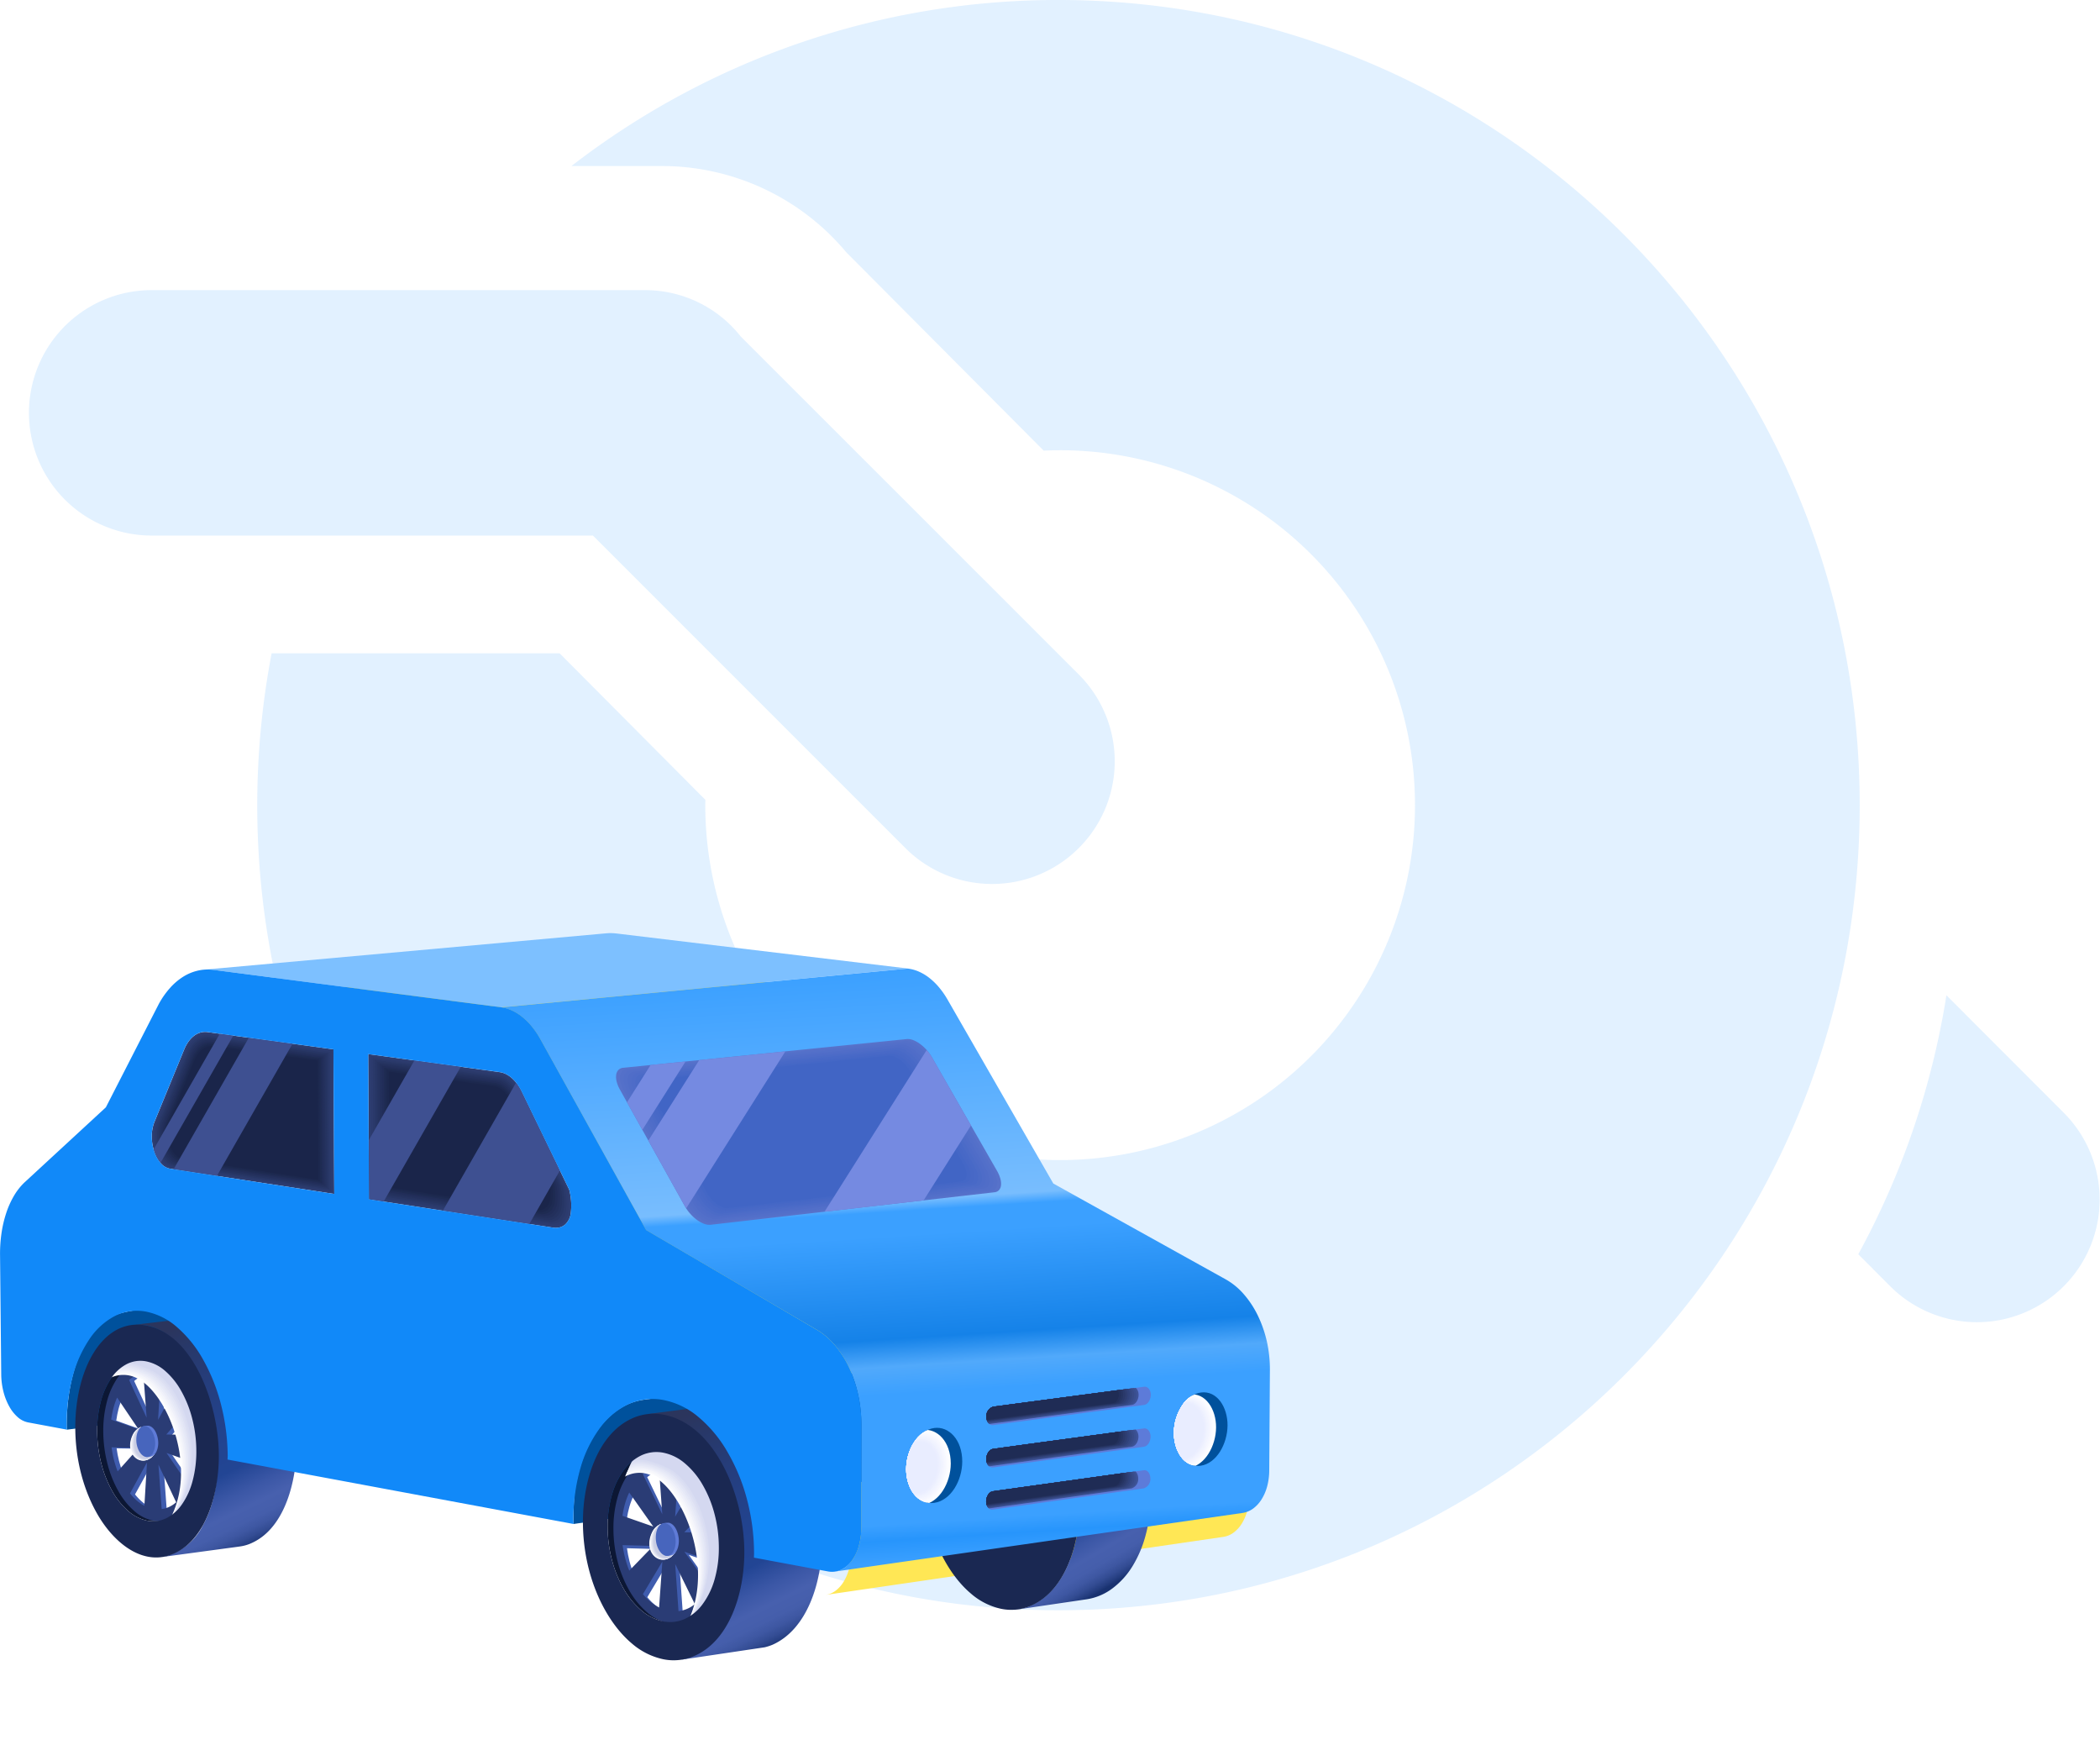 <svg xmlns="http://www.w3.org/2000/svg" xmlns:xlink="http://www.w3.org/1999/xlink" width="210" height="174.955" viewBox="0 0 210 174.955">
    <defs>
        <clipPath id="clip-path">
            <path id="패스_1131" d="M89.374 139.876l.041 7.214.041 7.248-16.426-2.525a1.614 1.614 0 0 1-.945-.571 3.447 3.447 0 0 1-.64-1.176 4.762 4.762 0 0 1-.238-1.472 3.893 3.893 0 0 1 .268-1.464l2.972-7.235a3.823 3.823 0 0 1 .439-.8 2.694 2.694 0 0 1 .556-.576 1.969 1.969 0 0 1 .644-.323 1.729 1.729 0 0 1 .7-.045z" class="cls-1" transform="translate(-71.205 -138.13)"/>
        </clipPath>
        <clipPath id="clip-path-2">
            <path id="패스_1143" d="M97.711 141.309a1.972 1.972 0 0 1 .621.195 2.725 2.725 0 0 1 .585.4 3.546 3.546 0 0 1 .527.584 4.867 4.867 0 0 1 .448.749l4.766 9.828a6.378 6.378 0 0 1 .149 2.356 1.835 1.835 0 0 1-.55 1.114 1.379 1.379 0 0 1-.739.328 1.575 1.575 0 0 1-.42 0L84.63 154.02l-.076-14.52 8.336 1.145z" class="cls-1" transform="translate(-84.554 -139.501)"/>
        </clipPath>
        <clipPath id="clip-path-3">
            <path id="패스_1195" d="M136.906 167.7c1.6-.224 2.687-2.186 2.7-4.034.011-1.814-1.046-3.5-2.656-3.29a2.738 2.738 0 0 0-1.831 1.218 5.022 5.022 0 0 0-.88 2.8c-.008 1.808 1.03 3.532 2.669 3.3z" class="cls-1" transform="translate(-134.237 -160.355)"/>
        </clipPath>
        <clipPath id="clip-path-4">
            <path id="패스_1206" d="M120.531 170.048a2.966 2.966 0 0 0 2.03-1.445 5.113 5.113 0 0 0 .775-2.685c.006-2.183-1.346-3.546-2.789-3.355-1.677.224-2.815 2.225-2.818 4.119 0 1.915 1.143 3.6 2.8 3.366z" class="cls-1" transform="translate(-117.729 -162.545)"/>
        </clipPath>
        <clipPath id="clip-path-5">
            <path id="패스_1220" d="M123.339 169.1l15.077-2.119a.975.975 0 0 0 .668-.992c0-.444-.253-.881-.66-.824l-10.749 1.5-4.331.6c-.412.057-.683.568-.684 1.023s.276.872.679.816z" class="cls-1" transform="translate(-122.66 -165.156)"/>
        </clipPath>
        <clipPath id="clip-path-6">
            <path id="패스_1231" d="M123.346 166.488l15.085-2.069c.4-.055.668-.556.67-1.007s-.263-.882-.66-.829l-11.425 1.549-3.663.5c-.41.055-.683.559-.684 1.022s.263.893.678.837z" class="cls-1" transform="translate(-122.668 -162.579)"/>
        </clipPath>
        <clipPath id="clip-path-7">
            <path id="패스_1242" d="M123.354 163.853l15.093-2.017c.4-.054.666-.553.67-1.007 0-.525-.324-.858-.66-.814l-8.112 1.072-6.984.923a.98.98 0 0 0-.686 1c0 .456.266.9.679.84z" class="cls-1" transform="translate(-122.675 -160.011)"/>
        </clipPath>
        <clipPath id="clip-path-8">
            <path id="패스_1254" d="M128.906 138.578l-3.541.358-24.808 2.512a.755.755 0 0 0-.483.217.856.856 0 0 0-.222.48 1.747 1.747 0 0 0 .044.673 3.225 3.225 0 0 0 .319.791l6.506 11.68a4.4 4.4 0 0 0 .553.773 4.254 4.254 0 0 0 .671.608 2.966 2.966 0 0 0 .707.381 1.5 1.5 0 0 0 .662.092l28.362-3.248a.718.718 0 0 0 .457-.217.838.838 0 0 0 .2-.474 1.783 1.783 0 0 0-.062-.66 3.269 3.269 0 0 0-.329-.778l-6.518-11.37a4.425 4.425 0 0 0-.543-.748 4.285 4.285 0 0 0-.655-.593 2.923 2.923 0 0 0-.686-.378 1.447 1.447 0 0 0-.634-.1z" class="cls-1" transform="translate(-99.836 -138.573)"/>
        </clipPath>
        <linearGradient id="linear-gradient" x1=".358" x2=".67" y1=".017" y2=".976" gradientUnits="objectBoundingBox">
            <stop offset="0" stop-color="#2b355d"/>
            <stop offset=".056" stop-color="#293764"/>
            <stop offset=".291" stop-color="#253e7e"/>
            <stop offset=".501" stop-color="#22438e"/>
            <stop offset=".665" stop-color="#224594"/>
            <stop offset=".768" stop-color="#3b57a6"/>
            <stop offset=".834" stop-color="#4760ae"/>
            <stop offset=".891" stop-color="#455eab"/>
            <stop offset=".927" stop-color="#3e57a2"/>
            <stop offset=".958" stop-color="#334c93"/>
            <stop offset=".985" stop-color="#243d7f"/>
            <stop offset="1" stop-color="#193270"/>
        </linearGradient>
        <linearGradient id="linear-gradient-2" x1=".354" x2=".679" y1=".006" y2=".968" xlink:href="#linear-gradient"/>
        <linearGradient id="linear-gradient-3" x1=".299" x2=".653" y1=".005" y2=".967" gradientUnits="objectBoundingBox">
            <stop offset="0" stop-color="#2b355d"/>
            <stop offset=".056" stop-color="#293764"/>
            <stop offset=".291" stop-color="#253e7e"/>
            <stop offset=".501" stop-color="#22438e"/>
            <stop offset=".665" stop-color="#224594"/>
            <stop offset=".758" stop-color="#3b57a6"/>
            <stop offset=".818" stop-color="#4760ae"/>
            <stop offset=".87" stop-color="#455eab"/>
            <stop offset=".903" stop-color="#3e57a2"/>
            <stop offset=".931" stop-color="#334c93"/>
            <stop offset=".956" stop-color="#243d7f"/>
            <stop offset=".97" stop-color="#193270"/>
        </linearGradient>
        <linearGradient id="linear-gradient-4" x1=".471" x2=".55" y1=".004" y2=".982" gradientUnits="objectBoundingBox">
            <stop offset="0" stop-color="#3ba0ff"/>
            <stop offset=".391" stop-color="#78bdfe"/>
            <stop offset=".409" stop-color="#3ba0ff"/>
            <stop offset=".449" stop-color="#3ba0ff"/>
            <stop offset=".623" stop-color="#1582e8"/>
            <stop offset=".669" stop-color="#51a9fb"/>
            <stop offset=".716" stop-color="#3ba0ff"/>
            <stop offset=".753" stop-color="#3ba0ff"/>
            <stop offset=".934" stop-color="#3ba0ff"/>
            <stop offset=".961" stop-color="#2795fc"/>
            <stop offset="1" stop-color="#3ba0ff"/>
        </linearGradient>
        <filter id="합치기_2" width="134.585" height="94.158" x="5.914" y="80.798" filterUnits="userSpaceOnUse">
            <feOffset dy="3"/>
            <feGaussianBlur result="blur" stdDeviation="5"/>
            <feFlood flood-opacity=".302"/>
            <feComposite in2="blur" operator="in"/>
            <feComposite in="SourceGraphic"/>
        </filter>
        <style>
            .cls-1{fill:none}.cls-4{fill:#3ba0ff}.cls-7{fill:#00519c}.cls-8{fill:#0c1734}.cls-10{fill:#3f5cae}.cls-11{fill:#fff}.cls-12{fill:#2a3c75}.cls-13{mix-blend-mode:multiply}.cls-13,.cls-76{isolation:isolate}.cls-14{fill:#f8f8fb}.cls-15{fill:#f2f3f8}.cls-16{fill:#ededf6}.cls-17{fill:#e7e8f3}.cls-18{fill:#e1e3ef}.cls-19{fill:#dbdeec}.cls-20{fill:#d5d8e9}.cls-21{fill:#cfd3e7}.cls-22{fill:#c9cde4}.cls-23{fill:#f9f9fc}.cls-24{fill:#f5f6fb}.cls-25{fill:#f0f1fa}.cls-26{fill:#ebedf8}.cls-27{fill:#e6e9f7}.cls-28{fill:#e2e5f5}.cls-29{fill:#dde0f3}.cls-30{fill:#d9ddf2}.cls-31{fill:#d4d8f0}.cls-32{fill:#1a2852}.cls-33{fill:#5f7bd7}.cls-34{fill:#4765bd}.cls-35{fill:#2e3e72}.cls-36{fill:#2c3b6e}.cls-37{fill:#2a396a}.cls-38{fill:#273665}.cls-39{fill:#253360}.cls-40{fill:#23305c}.cls-41{fill:#212d58}.cls-42{fill:#1e2b52}.cls-43{fill:#1c284e}.cls-44{fill:#1a254a}.cls-46{fill:#3e5091}.cls-53{fill:#fcfcff}.cls-54{fill:#fafbff}.cls-55{fill:#f7f8ff}.cls-56{fill:#f5f6ff}.cls-57{fill:#f2f4ff}.cls-58{fill:#f0f3ff}.cls-59{fill:#edf0ff}.cls-60{fill:#ebeeff}.cls-61{fill:#e9edff}.cls-63{fill:#5d7bd9}.cls-65{fill:#3e5397}.cls-66{fill:#3a4f8f}.cls-67{fill:#384b88}.cls-68{fill:#344781}.cls-69{fill:#30427b}.cls-70{fill:#2a396b}.cls-71{fill:#263563}.cls-72{fill:#1f2c55}.cls-88{fill:#758ae1}
        </style>
    </defs>
    <g id="icon" transform="translate(-939 -105)">
        <g id="icon-2" opacity="0.5" transform="translate(942.773 105)">
            <g id="그룹_6" opacity="0.3" transform="translate(-0.773)">
                <g id="그룹_1" transform="translate(182.829 99.512)">
                    <path id="패스_1" d="M535.205 75.771L523.448 64a80.094 80.094 0 0 1-8.813 25.892l3.213 3.221a12.268 12.268 0 0 0 17.357-17.342z" class="cls-4" transform="translate(-514.635 -64)"/>
                </g>
                <g id="그룹_3" transform="translate(9.846)">
                    <g id="그룹_2">
                        <path id="패스_2" d="M523.179 82.413a1.693 1.693 0 0 0 1.208-.49 1.723 1.723 0 0 0 0-2.408l-21.023-21.076a33.241 33.241 0 0 0-2.416 2.46l21.038 21.031a1.66 1.66 0 0 0 1.193.483z" class="cls-4" transform="translate(-433.289 -3.428)"/>
                        <path id="패스_3" d="M493.985 56.49a1.706 1.706 0 0 0 0 3.411h19.962c.615-1.157 1.252-2.291 1.933-3.411z" class="cls-4" transform="translate(-492.287 -17.294)"/>
                        <path id="패스_4" d="M539.4 70.757l-13.55-13.586a1.66 1.66 0 0 0-1.3-.681h-27.371c-.681 1.12-1.318 2.255-1.933 3.411h28.424l13.315 13.315a33.306 33.306 0 0 1 2.415-2.459z" class="cls-4" transform="translate(-473.585 -17.044)"/>
                        <path id="패스_5" d="M574.176 51.48a79.445 79.445 0 0 0-48.708 16.6h9.043a24.026 24.026 0 0 1 18.437 8.62l19.743 19.835c.49-.016.98-.039 1.485-.039a35.487 35.487 0 1 1-35.325 35.483c0-.172.008-.352.008-.531L524.286 116.8h-28.8a81.386 81.386 0 0 0-1.438 15.179c0 44.459 35.871 80.5 80.13 80.5s80.116-36.045 80.116-80.5c-.002-44.462-35.873-80.499-80.118-80.499z" class="cls-4" transform="translate(-481.17 -51.48)"/>
                    </g>
                </g>
                <g id="그룹_4" transform="translate(0 29.005)">
                    <path id="패스_6" fill="#3ba0ff" fill-rule="evenodd" d="M595.826 93.485l-33.812-33.8a12.172 12.172 0 0 0-9.524-4.634h-49.273a12.269 12.269 0 1 0 0 24.537h44.016l31.243 31.243a12.265 12.265 0 1 0 17.349-17.342z" transform="translate(-490.942 -55.047)"/>
                </g>
                <g id="그룹_5" transform="translate(102.844 103.308)"/>
            </g>
        </g>
        <g filter="url(#합치기_2)" transform="matrix(1, 0, 0, 1, 939, 105)">
            <path id="합치기_2-2" fill="#ffe755" stroke="rgba(0,0,0,0)" stroke-miterlimit="10" d="M-3261.511-673.379a3.24 3.24 0 0 0 .812-.93 4.98 4.98 0 0 0 .538-1.33 6.719 6.719 0 0 0 .2-1.642l.013-10.217a13.992 13.992 0 0 0-.312-2.937 13.165 13.165 0 0 0-.883-2.667 10.085 10.085 0 0 0-1.36-2.2 6.786 6.786 0 0 0-1.741-1.528l-16.71-9.9-10.346-18.925a8.82 8.82 0 0 0-.813-1.212 6.525 6.525 0 0 0-.924-.942 4.734 4.734 0 0 0-1.007-.641 3.719 3.719 0 0 0-1.058-.315l39.675-3.841a3.717 3.717 0 0 1 1.069.3 4.771 4.771 0 0 1 1.016.617 6.336 6.336 0 0 1 .93.905 8.238 8.238 0 0 1 .818 1.17l10.372 18.275 16.842 9.492a6.635 6.635 0 0 1 1.75 1.472 9.419 9.419 0 0 1 1.363 2.118 11.894 11.894 0 0 1 .878 2.576 12.837 12.837 0 0 1 .3 2.839l-.063 9.886a6.388 6.388 0 0 1-.208 1.589 4.7 4.7 0 0 1-.551 1.291 3.219 3.219 0 0 1-.823.905 2.319 2.319 0 0 1-1.029.426l-39.759 5.8a2.2 2.2 0 0 0 1.011-.434zm-61.658-59.086c-.081-.012-.164-.019-.243-.026s-.162-.009-.241-.012-.16 0-.241 0-.158.007-.238.013l39.3-3.6c.081-.009.162-.013.241-.016s.164 0 .243 0 .163 0 .245.01.164.013.246.025l28.425 3.467-39.675 3.841z" transform="translate(3345.09 829.41)"/>
        </g>
        <g id="그룹_572" transform="translate(877.155 66.255)">
            <path id="패스_1085" d="M105.913 161.414a16.194 16.194 0 0 1 .324-1.8c.016-.07.024-.148.042-.217a13.91 13.91 0 0 1 .543-1.694c.063-.161.138-.306.206-.462.161-.363.329-.715.514-1.044.1-.167.195-.324.3-.482a9.11 9.11 0 0 1 .6-.825c.11-.136.219-.274.334-.4a7.34 7.34 0 0 1 .769-.713c.1-.078.185-.17.282-.24a5.839 5.839 0 0 1 1.164-.663c.084-.036.175-.049.261-.081a5.174 5.174 0 0 1 1.158-.3c-40.875 5.153-40.387 3.773-42.948 5.907-2.687 2.239-3.528 6.827-3.5 10.23l.011.355 39.813-5.3a18.6 18.6 0 0 1 .118-2.178z" class="cls-7" transform="translate(2.556 12.707)"/>
            <g id="그룹_530" transform="translate(69.374 170.186)">
                <path id="패스_1086" d="M76.328 172.746a4.191 4.191 0 0 1-1.57 1.4 3.006 3.006 0 0 1-1.923.25 4.2 4.2 0 0 1-1.93-1 7.518 7.518 0 0 1-1.581-2 11.312 11.312 0 0 1-1.073-2.718 13.174 13.174 0 0 1-.413-3.159 11.469 11.469 0 0 1 .36-3.018 7.494 7.494 0 0 1 1.031-2.332 4.255 4.255 0 0 1 1.555-1.424 3.022 3.022 0 0 1 1.923-.284 4.109 4.109 0 0 1 1.936.968 7.437 7.437 0 0 1 1.6 2 11.3 11.3 0 0 1 1.093 2.74 13.148 13.148 0 0 1 .417 3.194 11.461 11.461 0 0 1-.37 3.047 7.446 7.446 0 0 1-1.055 2.336z" class="cls-8" transform="translate(-65.65 -153.794)"/>
                <path id="패스_1087" fill="url(#linear-gradient)" d="M86.42 168.49c.018 3.681-1.161 8.3-4.351 9.843a4.19 4.19 0 0 1-1.409.425l-.2.029-7.49 1.013a5.9 5.9 0 0 0 4.078-3.172c1.868-3.318 1.722-8.194.924-11.511-.978-4.133-3.969-8.991-7.939-8.519l8.845-1.033a.756.756 0 0 1 .2.018c4.804.817 7.305 7.917 7.342 12.907z" transform="translate(-64.285 -155.566)"/>
                <g id="그룹_527" transform="translate(2.796 4.623)">
                    <path id="패스_1088" d="M73.081 173.656c2.163.422 3.657-1.563 4.24-3.718a11.739 11.739 0 0 0-.044-5.821 8.8 8.8 0 0 0-2.51-4.419 3.2 3.2 0 0 0-3.6-.639c-2.041 1.033-2.768 4.007-2.747 6.319a11.609 11.609 0 0 0 1.386 5.482 5.281 5.281 0 0 0 3.275 2.8z" class="cls-10" transform="translate(-68.085 -158.211)"/>
                    <path id="패스_1089" d="M69.607 160.743c-.071.161-.138.328-.2.5s-.115.352-.164.537-.092.375-.13.568-.07.394-.1.6l2.747.984-2.157-3.185z" class="cls-11" transform="translate(-67.713 -156.971)"/>
                    <path id="패스_1090" d="M74.558 161.533l-2.145 2.413 2.765.029c-.029-.214-.063-.428-.1-.637s-.086-.418-.138-.623-.109-.407-.172-.6-.133-.391-.206-.579z" class="cls-11" transform="translate(-65.602 -156.48)"/>
                    <path id="패스_1091" d="M71.617 169.085l.261-4.342-1.706 3.094c.109.136.221.264.334.384s.232.232.353.336a4.073 4.073 0 0 0 .37.289 4.158 4.158 0 0 0 .388.24z" class="cls-11" transform="translate(-66.995 -154.485)"/>
                    <path id="패스_1092" d="M71.539 159.226a2.608 2.608 0 0 0-.379.1 2.806 2.806 0 0 0-.363.149 3.221 3.221 0 0 0-.678.457l1.754 3.775-.334-4.479z" class="cls-11" transform="translate(-67.028 -157.914)"/>
                    <path id="패스_1093" d="M72.253 169.322a2.86 2.86 0 0 0 .389-.081 2.572 2.572 0 0 0 .371-.141 2.75 2.75 0 0 0 .355-.2 3.054 3.054 0 0 0 .332-.258l-1.772-3.767.324 4.446z" class="cls-11" transform="translate(-65.903 -154.402)"/>
                    <path id="패스_1094" d="M72.162 159.425l-.255 4.365 1.711-3.159c-.11-.133-.224-.258-.339-.375s-.237-.227-.358-.328a4.212 4.212 0 0 0-.373-.279 3.914 3.914 0 0 0-.386-.225z" class="cls-11" transform="translate(-65.917 -157.79)"/>
                    <path id="패스_1095" d="M74.615 167.342c.068-.157.133-.323.191-.495s.114-.35.161-.535.091-.376.128-.571.068-.4.094-.6l-2.761-.981 2.187 3.183z" class="cls-11" transform="translate(-65.593 -154.848)"/>
                    <path id="패스_1096" d="M69.648 166.215l2.108-2.358-2.718-.047c.028.212.062.423.1.631s.084.413.136.616.107.4.169.592.13.383.2.566z" class="cls-11" transform="translate(-67.7 -155.065)"/>
                    <path id="패스_1097" d="M73.083 158.466a4.109 4.109 0 0 1 1.936.968 7.437 7.437 0 0 1 1.6 2 11.3 11.3 0 0 1 1.093 2.74 13.147 13.147 0 0 1 .417 3.194 11.4 11.4 0 0 1-.37 3.047 7.481 7.481 0 0 1-1.052 2.335 4.215 4.215 0 0 1-1.57 1.4 3.012 3.012 0 0 1-1.925.25 4.2 4.2 0 0 1-1.93-1 7.518 7.518 0 0 1-1.581-2 11.311 11.311 0 0 1-1.073-2.718 13.174 13.174 0 0 1-.413-3.159 11.469 11.469 0 0 1 .36-3.018 7.494 7.494 0 0 1 1.031-2.332 4.255 4.255 0 0 1 1.555-1.424 3.021 3.021 0 0 1 1.922-.283zm-3.483 3.622c-.073.159-.139.326-.2.5s-.115.352-.164.535-.092.375-.131.569-.07.392-.1.6l2.747.984-2.152-3.188zm7.06 1.281l-2.144 2.411 2.763.031c-.028-.216-.062-.428-.1-.639s-.086-.418-.138-.623-.11-.405-.174-.6-.131-.389-.206-.577zm-4.334 9.546l.261-4.342-1.7 3.094c.109.136.219.266.334.386s.232.232.352.336a4.357 4.357 0 0 0 .37.287 3.913 3.913 0 0 0 .388.24zm-.109-13.288a2.795 2.795 0 0 0-.744.248 3.024 3.024 0 0 0-.347.2 3.422 3.422 0 0 0-.329.253l1.754 3.775-.334-4.479zm1.839 13.608a2.421 2.421 0 0 0 .388-.081 2.666 2.666 0 0 0 .373-.141 2.845 2.845 0 0 0 .353-.2 3.262 3.262 0 0 0 .334-.256l-1.772-3.768.324 4.446zm-.107-13.283l-.253 4.365 1.709-3.16c-.109-.131-.222-.256-.339-.373a4.836 4.836 0 0 0-.358-.329 4.527 4.527 0 0 0-.373-.277 3.734 3.734 0 0 0-.386-.225zm2.778 10.858c.07-.157.133-.321.193-.493s.112-.352.161-.537.091-.375.128-.571.068-.4.092-.6l-2.761-.983 2.187 3.183zm-7.073-1.344l2.108-2.358-2.719-.047q.044.319.1.632c.041.208.086.413.136.615s.109.4.17.593.13.381.2.564z" class="cls-12" transform="translate(-68.213 -158.417)"/>
                </g>
                <g id="그룹_528" class="cls-13" transform="translate(5.484 11.252)">
                    <path id="패스_1098" d="M70.927 162.505a1.5 1.5 0 0 0-.761.691c-1.046 2.046.919 3.572 2.123 2.03z" class="cls-11" transform="translate(-69.87 -162.505)"/>
                    <path id="패스_1099" d="M70.909 162.505a1.512 1.512 0 0 0-.735.7c-.991 2.058.929 3.509 2.1 2.022z" class="cls-14" transform="translate(-69.852 -162.505)"/>
                    <path id="패스_1100" d="M70.89 162.505a1.528 1.528 0 0 0-.707.705c-.936 2.072.936 3.447 2.069 2.016z" class="cls-15" transform="translate(-69.833 -162.505)"/>
                    <path id="패스_1101" d="M70.872 162.505a1.547 1.547 0 0 0-.681.713c-.88 2.084.945 3.382 2.043 2.007z" class="cls-16" transform="translate(-69.815 -162.505)"/>
                    <path id="패스_1102" d="M70.854 162.505a1.584 1.584 0 0 0-.655.72c-.825 2.1.953 3.321 2.017 2z" class="cls-17" transform="translate(-69.797 -162.505)"/>
                    <path id="패스_1103" d="M70.836 162.505a1.621 1.621 0 0 0-.629.728c-.769 2.11.962 3.258 1.991 1.993z" class="cls-18" transform="translate(-69.78 -162.505)"/>
                    <path id="패스_1104" d="M70.818 162.505a1.658 1.658 0 0 0-.6.735c-.715 2.124.97 3.194 1.964 1.986z" class="cls-19" transform="translate(-69.762 -162.505)"/>
                    <path id="패스_1105" d="M70.8 162.505a1.7 1.7 0 0 0-.576.743c-.66 2.136.978 3.131 1.938 1.978z" class="cls-20" transform="translate(-69.744 -162.505)"/>
                    <path id="패스_1106" d="M70.784 162.505a1.777 1.777 0 0 0-.55.749c-.6 2.15.986 3.07 1.912 1.972z" class="cls-21" transform="translate(-69.727 -162.505)"/>
                    <path id="패스_1107" d="M70.767 162.505a1.837 1.837 0 0 0-.524.757c-.548 2.161 1 3 1.886 1.964z" class="cls-22" transform="translate(-69.71 -162.505)"/>
                </g>
                <g id="그룹_529" class="cls-13" transform="translate(3.392 3.942)">
                    <path id="패스_1108" d="M72.167 158a4.16 4.16 0 0 0-3.587 2.442 2.94 2.94 0 0 1 2.826 0c3.167 1.6 6.381 9.684 2.748 14.882a9.618 9.618 0 0 0 4.313-7.115c.173-4.501-2.349-10.409-6.3-10.209z" class="cls-11" transform="translate(-68.58 -157.997)"/>
                    <path id="패스_1109" d="M72.139 158a3.968 3.968 0 0 0-3.515 2.283 3.131 3.131 0 0 1 2.922.071c3.167 1.6 6.381 9.677 2.581 14.965a9.618 9.618 0 0 0 4.313-7.115c.173-4.496-2.349-10.404-6.301-10.204z" class="cls-23" transform="translate(-68.553 -157.997)"/>
                    <path id="패스_1110" d="M72.111 158a3.783 3.783 0 0 0-3.442 2.124 3.335 3.335 0 0 1 3.016.148c3.167 1.6 6.381 9.671 2.414 15.048a9.618 9.618 0 0 0 4.313-7.115c.173-4.497-2.349-10.405-6.301-10.205z" class="cls-24" transform="translate(-68.525 -157.997)"/>
                    <path id="패스_1111" d="M72.084 158a3.615 3.615 0 0 0-3.371 1.965 3.555 3.555 0 0 1 3.112.224c3.167 1.6 6.382 9.664 2.247 15.13a9.618 9.618 0 0 0 4.313-7.115c.172-4.496-2.349-10.404-6.301-10.204z" class="cls-25" transform="translate(-68.497 -157.997)"/>
                    <path id="패스_1112" d="M72.057 158c-2.671.136-3.3 1.808-3.3 1.808.835-.524 2.328-.148 3.207.3 3.167 1.6 6.382 9.659 2.08 15.215a9.618 9.618 0 0 0 4.313-7.115c.173-4.5-2.349-10.408-6.3-10.208z" class="cls-26" transform="translate(-68.47 -157.997)"/>
                    <path id="패스_1113" d="M72.029 158c-2.671.136-3.227 1.649-3.227 1.649.835-.524 2.423-.071 3.3.373 3.168 1.6 6.382 9.653 1.913 15.3a9.618 9.618 0 0 0 4.313-7.115C78.5 163.708 75.98 157.8 72.029 158z" class="cls-27" transform="translate(-68.442 -157.997)"/>
                    <path id="패스_1114" d="M72 158c-2.671.136-3.155 1.49-3.155 1.49.835-.524 2.518 0 3.4.449 3.168 1.6 6.384 9.645 1.746 15.38a9.618 9.618 0 0 0 4.313-7.115C78.475 163.708 75.953 157.8 72 158z" class="cls-28" transform="translate(-68.415 -157.997)"/>
                    <path id="패스_1115" d="M71.974 158c-2.671.136-3.084 1.331-3.084 1.331.835-.522 2.614.079 3.493.524 3.168 1.6 6.384 9.64 1.579 15.464a9.618 9.618 0 0 0 4.313-7.115c.172-4.496-2.349-10.404-6.301-10.204z" class="cls-29" transform="translate(-68.387 -157.997)"/>
                    <path id="패스_1116" d="M71.946 158c-2.671.136-3.011 1.172-3.011 1.172.835-.522 2.708.156 3.587.6 3.168 1.6 6.384 9.633 1.412 15.547a9.618 9.618 0 0 0 4.313-7.115c.172-4.496-2.347-10.404-6.301-10.204z" class="cls-30" transform="translate(-68.359 -157.997)"/>
                    <path id="패스_1117" d="M71.919 158c-2.671.136-2.94 1.013-2.94 1.013.835-.522 2.8.232 3.682.676 3.168 1.6 6.386 9.627 1.245 15.63a9.618 9.618 0 0 0 4.313-7.115c.173-4.496-2.349-10.404-6.3-10.204z" class="cls-31" transform="translate(-68.332 -157.997)"/>
                </g>
                <path id="패스_1118" d="M73.507 156.254c-6.379-1.1-9.348 10.778-4.882 18.751 1.727 3.083 4.774 5.494 7.864 4.008 3.191-1.534 4.381-6.17 4.354-9.843-.036-4.99-2.528-12.085-7.336-12.916zm3.66 17.88a4.191 4.191 0 0 1-1.57 1.4 3.006 3.006 0 0 1-1.923.25 4.2 4.2 0 0 1-1.93-1 7.518 7.518 0 0 1-1.581-2 11.312 11.312 0 0 1-1.073-2.718 13.175 13.175 0 0 1-.413-3.159 11.469 11.469 0 0 1 .36-3.018 7.494 7.494 0 0 1 1.031-2.332 4.255 4.255 0 0 1 1.555-1.424 3.022 3.022 0 0 1 1.923-.284 4.109 4.109 0 0 1 1.936.968 7.437 7.437 0 0 1 1.6 2 11.3 11.3 0 0 1 1.093 2.74 13.147 13.147 0 0 1 .417 3.194 11.462 11.462 0 0 1-.37 3.047 7.446 7.446 0 0 1-1.055 2.337z" class="cls-32" transform="translate(-66.488 -155.182)"/>
                <path id="패스_1119" d="M71.392 162.422c.615.114.95 1.018.957 1.707 0 .571-.225 1.244-.684 1.351a2.038 2.038 0 0 1-.508.063c-.462-.086-.5-.691-.624-1.156-.2-.8-.211-1.766.357-1.921a1.97 1.97 0 0 1 .502-.044z" class="cls-33" transform="translate(-64.053 -151.308)"/>
                <path id="패스_1120" d="M71.186 162.455c.613.113.95 1.018.955 1.707 0 .666-.308 1.472-.931 1.356-.462-.088-.765-.631-.884-1.1-.237-.918.088-2.104.86-1.963z" class="cls-34" transform="translate(-64.15 -151.291)"/>
            </g>
            <g id="그룹_531" transform="translate(77.022 141.914)">
                <path id="패스_1121" d="M89.374 139.876l.081 14.462-16.426-2.525a1.614 1.614 0 0 1-.945-.571 3.447 3.447 0 0 1-.64-1.176 4.762 4.762 0 0 1-.238-1.472 3.893 3.893 0 0 1 .268-1.464l2.972-7.235a3.823 3.823 0 0 1 .439-.8 2.694 2.694 0 0 1 .556-.576 1.969 1.969 0 0 1 .644-.323 1.729 1.729 0 0 1 .7-.045z" class="cls-35" transform="translate(-71.205 -138.13)"/>
                <path id="패스_1122" d="M89.131 139.939l.081 14.183-16.112-2.477a1.572 1.572 0 0 1-.926-.558 3.39 3.39 0 0 1-.629-1.153 4.649 4.649 0 0 1-.233-1.445 3.772 3.772 0 0 1 .263-1.435l2.914-7.1a3.8 3.8 0 0 1 .431-.79 2.63 2.63 0 0 1 .546-.564 1.907 1.907 0 0 1 .631-.316 1.687 1.687 0 0 1 .688-.045z" class="cls-36" transform="translate(-71.137 -138.071)"/>
                <path id="패스_1123" d="M88.89 140l.078 13.9-15.792-2.427a1.544 1.544 0 0 1-.908-.548 3.3 3.3 0 0 1-.616-1.13 4.51 4.51 0 0 1-.229-1.416 3.721 3.721 0 0 1 .256-1.407l2.857-6.956a3.762 3.762 0 0 1 .423-.773 2.6 2.6 0 0 1 .535-.553 1.876 1.876 0 0 1 .618-.31 1.683 1.683 0 0 1 .675-.045z" class="cls-37" transform="translate(-71.07 -138.01)"/>
                <path id="패스_1124" d="M88.648 140.064l.076 13.624-15.474-2.379a1.5 1.5 0 0 1-.89-.537 3.237 3.237 0 0 1-.6-1.107 4.466 4.466 0 0 1-.225-1.386 3.678 3.678 0 0 1 .253-1.38l2.8-6.815a3.664 3.664 0 0 1 .415-.759 2.568 2.568 0 0 1 .524-.542 1.837 1.837 0 0 1 .606-.3 1.618 1.618 0 0 1 .662-.044z" class="cls-38" transform="translate(-71.002 -137.95)"/>
                <path id="패스_1125" d="M88.4 140.127l.075 13.345-15.156-2.33a1.473 1.473 0 0 1-.871-.527 3.137 3.137 0 0 1-.592-1.085 4.385 4.385 0 0 1-.221-1.359 3.554 3.554 0 0 1 .248-1.349l2.74-6.676a3.584 3.584 0 0 1 .407-.743 2.439 2.439 0 0 1 .514-.532 1.775 1.775 0 0 1 .593-.3 1.6 1.6 0 0 1 .647-.044z" class="cls-39" transform="translate(-70.935 -137.89)"/>
                <path id="패스_1126" d="M88.162 140.19l.073 13.065-14.835-2.282a1.448 1.448 0 0 1-.853-.514 3.1 3.1 0 0 1-.579-1.062 4.272 4.272 0 0 1-.216-1.331 3.509 3.509 0 0 1 .242-1.322l2.684-6.536a3.511 3.511 0 0 1 .4-.726 2.407 2.407 0 0 1 .5-.521 1.759 1.759 0 0 1 .581-.29 1.542 1.542 0 0 1 .634-.042z" class="cls-40" transform="translate(-70.867 -137.83)"/>
                <path id="패스_1127" d="M87.919 140.254l.073 12.786-14.522-2.233a1.42 1.42 0 0 1-.835-.5 3.041 3.041 0 0 1-.566-1.039 4.18 4.18 0 0 1-.211-1.3 3.4 3.4 0 0 1 .237-1.294l2.627-6.4a3.3 3.3 0 0 1 .389-.712 2.376 2.376 0 0 1 .491-.509 1.72 1.72 0 0 1 .569-.284 1.5 1.5 0 0 1 .619-.042z" class="cls-41" transform="translate(-70.799 -137.77)"/>
                <path id="패스_1128" d="M87.676 140.315l.071 12.507-14.2-2.184a1.377 1.377 0 0 1-.816-.493 2.983 2.983 0 0 1-.556-1.017 4.087 4.087 0 0 1-.2-1.273 3.343 3.343 0 0 1 .23-1.265l2.57-6.257a3.258 3.258 0 0 1 .381-.7 2.345 2.345 0 0 1 .48-.5 1.716 1.716 0 0 1 .558-.279 1.493 1.493 0 0 1 .606-.039z" class="cls-42" transform="translate(-70.731 -137.71)"/>
                <path id="패스_1129" d="M87.436 140.378L87.5 152.6l-13.887-2.134a1.367 1.367 0 0 1-.8-.482 2.924 2.924 0 0 1-.543-.994 4.064 4.064 0 0 1-.2-1.245 3.3 3.3 0 0 1 .227-1.237l2.512-6.116a3.232 3.232 0 0 1 .373-.681 2.281 2.281 0 0 1 .47-.486 1.661 1.661 0 0 1 .543-.272 1.488 1.488 0 0 1 .593-.039z" class="cls-43" transform="translate(-70.664 -137.65)"/>
                <path id="패스_1130" d="M87.193 140.442l.066 11.947L73.69 150.3a1.328 1.328 0 0 1-.78-.47 2.86 2.86 0 0 1-.53-.971 3.979 3.979 0 0 1-.2-1.216 3.187 3.187 0 0 1 .222-1.21l2.453-5.975a3.208 3.208 0 0 1 .365-.666 2.212 2.212 0 0 1 .459-.475 1.638 1.638 0 0 1 .532-.266 1.446 1.446 0 0 1 .579-.039z" class="cls-44" transform="translate(-70.597 -137.59)"/>
            </g>
            <g id="그룹_533" transform="translate(77.022 141.914)">
                <g id="그룹_532" clip-path="url(#clip-path)">
                    <path id="사각형_870" d="M0 0H21.08V1.266H0z" class="cls-46" transform="translate(-0.341 12.674) rotate(-60.229)"/>
                    <path id="사각형_871" d="M0 0H24.19V4.09H0z" class="cls-46" transform="translate(0.399 16.857) rotate(-60.229)"/>
                </g>
            </g>
            <path id="패스_1132" fill="#7dc0ff" d="M115.686 132.079q-.126-.017-.253-.024c-.083-.006-.167-.01-.25-.011h-.25c-.083 0-.165.008-.248.016l-40.28 3.64c.079-.006.162-.011.243-.015s.164 0 .246 0 .164 0 .246.011.165.015.248.026l28.764 3.741 40.666-3.882z" transform="translate(7.806 0)"/>
            <g id="그룹_534" transform="translate(98.668 144.136)">
                <path id="패스_1133" d="M97.711 141.309a1.972 1.972 0 0 1 .621.195 2.725 2.725 0 0 1 .585.4 3.546 3.546 0 0 1 .527.584 4.867 4.867 0 0 1 .448.749l4.766 9.828a6.378 6.378 0 0 1 .149 2.356 1.835 1.835 0 0 1-.55 1.114 1.379 1.379 0 0 1-.739.328 1.575 1.575 0 0 1-.42 0L84.63 154.02l-.076-14.52z" class="cls-35" transform="translate(-84.554 -139.501)"/>
                <path id="패스_1134" d="M97.557 141.388a1.969 1.969 0 0 1 .6.19 2.676 2.676 0 0 1 .574.392 3.607 3.607 0 0 1 .516.571 4.653 4.653 0 0 1 .436.733l4.659 9.607a6.181 6.181 0 0 1 .146 2.3 1.8 1.8 0 0 1-.537 1.088 1.345 1.345 0 0 1-.723.321 1.585 1.585 0 0 1-.41 0l-18.054-2.776-.073-14.195z" class="cls-36" transform="translate(-84.466 -139.426)"/>
                <path id="패스_1135" d="M97.4 141.467a1.916 1.916 0 0 1 .592.186 2.591 2.591 0 0 1 .559.381 3.522 3.522 0 0 1 .5.559 4.5 4.5 0 0 1 .426.715l4.552 9.387a6.073 6.073 0 0 1 .144 2.251 1.758 1.758 0 0 1-.525 1.064 1.315 1.315 0 0 1-.707.313 1.507 1.507 0 0 1-.4 0l-17.639-2.713-.073-13.867z" class="cls-37" transform="translate(-84.379 -139.351)"/>
                <path id="패스_1136" d="M97.248 141.547a1.924 1.924 0 0 1 .577.182 2.535 2.535 0 0 1 .546.373 3.435 3.435 0 0 1 .493.546 4.415 4.415 0 0 1 .415.7l4.446 9.166a5.94 5.94 0 0 1 .139 2.2 1.719 1.719 0 0 1-.512 1.038 1.283 1.283 0 0 1-.689.306 1.524 1.524 0 0 1-.392 0L85.046 153.4l-.07-13.541z" class="cls-38" transform="translate(-84.292 -139.277)"/>
                <path id="패스_1137" d="M97.093 141.626a1.886 1.886 0 0 1 .564.178 2.509 2.509 0 0 1 .533.363 3.343 3.343 0 0 1 .48.533 4.339 4.339 0 0 1 .407.683l4.338 8.944a5.824 5.824 0 0 1 .136 2.145 1.669 1.669 0 0 1-.5 1.013 1.261 1.261 0 0 1-.671.3 1.446 1.446 0 0 1-.383 0L85.184 153.2l-.068-13.217z" class="cls-39" transform="translate(-84.205 -139.202)"/>
                <path id="패스_1138" d="M96.937 141.707a1.8 1.8 0 0 1 .551.172 2.451 2.451 0 0 1 .521.355 3.331 3.331 0 0 1 .469.521 4.309 4.309 0 0 1 .4.665l4.231 8.725a5.629 5.629 0 0 1 .133 2.092 1.629 1.629 0 0 1-.488.988 1.2 1.2 0 0 1-.655.29 1.41 1.41 0 0 1-.373 0l-16.4-2.521-.069-12.894z" class="cls-40" transform="translate(-84.117 -139.127)"/>
                <path id="패스_1139" d="M96.783 141.787a1.706 1.706 0 0 1 .537.169 2.335 2.335 0 0 1 .506.345 3.221 3.221 0 0 1 .457.506 4.148 4.148 0 0 1 .386.65l4.125 8.5a5.541 5.541 0 0 1 .13 2.038 1.592 1.592 0 0 1-.477.965 1.187 1.187 0 0 1-.639.282 1.337 1.337 0 0 1-.363 0l-15.983-2.458-.062-12.562z" class="cls-41" transform="translate(-84.03 -139.053)"/>
                <path id="패스_1140" d="M96.628 141.866a1.7 1.7 0 0 1 .522.164 2.347 2.347 0 0 1 .495.337 3.218 3.218 0 0 1 .446.493 3.989 3.989 0 0 1 .375.632l4.018 8.284a5.381 5.381 0 0 1 .126 1.985 1.552 1.552 0 0 1-.464.939 1.149 1.149 0 0 1-.623.276 1.34 1.34 0 0 1-.353 0l-15.57-2.395-.063-12.238z" class="cls-42" transform="translate(-83.942 -138.978)"/>
                <path id="패스_1141" d="M96.474 141.945a1.649 1.649 0 0 1 .508.161 2.26 2.26 0 0 1 .482.328 3.119 3.119 0 0 1 .433.48 3.842 3.842 0 0 1 .366.616l3.909 8.062a5.229 5.229 0 0 1 .123 1.933 1.51 1.51 0 0 1-.451.915 1.124 1.124 0 0 1-.606.268 1.284 1.284 0 0 1-.345 0l-15.153-2.33-.062-11.913z" class="cls-43" transform="translate(-83.855 -138.903)"/>
                <path id="패스_1142" d="M96.318 142.025a1.611 1.611 0 0 1 .495.157 2.137 2.137 0 0 1 .469.318 2.94 2.94 0 0 1 .42.467 3.763 3.763 0 0 1 .357.6l3.8 7.843a5.1 5.1 0 0 1 .118 1.879 1.471 1.471 0 0 1-.438.889 1.09 1.09 0 0 1-.59.261 1.211 1.211 0 0 1-.336 0l-14.734-2.269-.06-11.587z" class="cls-44" transform="translate(-83.768 -138.829)"/>
            </g>
            <g id="그룹_536" transform="translate(98.668 144.136)">
                <g id="그룹_535" clip-path="url(#clip-path-2)">
                    <path id="사각형_872" d="M0 0H24.19V8.166H0z" class="cls-46" transform="translate(4.458 20.909) rotate(-60.229)"/>
                    <path id="사각형_873" d="M0 0H25.091V4.339H0z" class="cls-46" transform="translate(-5.446 18.228) rotate(-60.229)"/>
                </g>
            </g>
            <path id="패스_1144" d="M137.844 166.972a16.2 16.2 0 0 1 .347-1.774c.028-.118.045-.243.076-.358a14.006 14.006 0 0 1 .61-1.776c.065-.157.144-.3.216-.449a11.819 11.819 0 0 1 .587-1.124c.105-.175.219-.337.332-.5a9.7 9.7 0 0 1 .65-.855c.128-.149.258-.3.392-.435a7.993 7.993 0 0 1 .78-.694c.131-.1.256-.216.391-.308a6.7 6.7 0 0 1 1.182-.652c.037-.016.071-.042.109-.057a6.091 6.091 0 0 1 1.5-.394c-9.711 1.242-40.04 5.116-40.708 5.21-3.588.459-5.846 4.031-6.664 7.6-.1.444-.209.83-.277 1.3a28.786 28.786 0 0 0-.157 3.533l40.473-5.91a18.436 18.436 0 0 1 .146-2.275z" class="cls-7" transform="translate(21.982 15.881)"/>
            <g id="그룹_540" transform="translate(120.138 174.845)">
                <path id="패스_1145" fill="url(#linear-gradient-2)" d="M119.256 174.831c0-5.79-3.037-12.88-8.158-13.763a5.557 5.557 0 0 0-.626-.06l-8.73 1.127a6.074 6.074 0 0 1 4.579 1.729 14.289 14.289 0 0 1 4.352 7.328 18.445 18.445 0 0 1 .167 9.006c-.77 3.083-2.643 5.627-5.659 6.489l8.331-1.242a5.152 5.152 0 0 0 .767-.246c3.521-1.546 4.979-6.311 4.977-10.368z" transform="translate(-95.342 -156.842)"/>
                <path id="패스_1146" fill="url(#linear-gradient-3)" d="M138.82 171.8a15.158 15.158 0 0 1-.508 3.952 11.614 11.614 0 0 1-1.341 3.19 7.95 7.95 0 0 1-2.048 2.247 5.73 5.73 0 0 1-2.52 1.052l-7.214 1.064a.974.974 0 0 1 .326-.068 4.223 4.223 0 0 0 1.323-.379c3.444-1.5 4.858-6.146 4.858-10.1 0-5.656-2.954-12.58-7.957-13.431a5.57 5.57 0 0 0-.563-.073l5.873-.762a2.729 2.729 0 0 1 .381-.036 3.109 3.109 0 0 1 .4-.018c.144 0 .271.018.417.018.126.018.271.036.4.055a6.962 6.962 0 0 1 3.19 1.45 11.306 11.306 0 0 1 2.611 2.972 16.078 16.078 0 0 1 1.758 4.1 17.9 17.9 0 0 1 .614 4.767z" transform="translate(-82.02 -158.439)"/>
                <path id="패스_1147" d="M126.577 159.011c4.957.861 7.838 7.787 7.84 13.433 0 3.957-1.412 8.6-4.818 10.109a4.991 4.991 0 0 1-3.047.326 6.786 6.786 0 0 1-3.029-1.539c-2.52-2.129-4.717-6.5-4.73-11.819-.01-3.9 1.727-8.51 5.07-10.094a6.477 6.477 0 0 1 1.816-.469 2.984 2.984 0 0 1 .898.053z" class="cls-32" transform="translate(-84.744 -158.126)"/>
                <g id="그룹_537" transform="translate(2.47 9.084)">
                    <path id="패스_1148" d="M110.007 176.8a7.676 7.676 0 0 1-1.2 2.461 4.6 4.6 0 0 1-1.772 1.464 3.565 3.565 0 0 1-2.165.24 4.862 4.862 0 0 1-2.163-1.08 8.12 8.12 0 0 1-1.763-2.137 11.6 11.6 0 0 1-1.187-2.89 13.147 13.147 0 0 1-.439-3.347 11.345 11.345 0 0 1 .426-3.19 7.756 7.756 0 0 1 1.177-2.457 4.683 4.683 0 0 1 1.759-1.487 3.574 3.574 0 0 1 2.166-.279 4.741 4.741 0 0 1 2.17 1.048 7.98 7.98 0 0 1 1.78 2.131 11.664 11.664 0 0 1 1.2 2.914 13.229 13.229 0 0 1 .443 3.387 11.4 11.4 0 0 1-.432 3.222z" class="cls-8" transform="translate(-99.318 -164.041)"/>
                    <path id="패스_1149" d="M110.418 173.558c0-3.752-1.981-8.424-5.323-9.014-4.905-.866-6.885 7.566-3.71 12.979 1.291 2.2 3.54 3.832 5.79 2.83 2.325-1.034 3.245-4.198 3.243-6.795z" class="cls-10" transform="translate(-98.99 -163.767)"/>
                    <path id="패스_1150" d="M106.746 167.617c.081.2.157.4.227.615s.133.423.19.639.107.438.151.662.079.449.11.678l-3.11-.065 2.432-2.528z" class="cls-11" transform="translate(-96.213 -161.818)"/>
                    <path id="패스_1151" d="M104.07 165.365a4.424 4.424 0 0 1 .433.243c.141.091.281.19.418.3s.269.227.4.352.256.259.379.4l-1.949 3.324.319-4.618z" class="cls-11" transform="translate(-96.563 -163.218)"/>
                    <path id="패스_1152" d="M102.127 165.6a3.388 3.388 0 0 1 .392-.211 3.426 3.426 0 0 1 .413-.154 3.509 3.509 0 0 1 .43-.1l.341 4.746-1.944-4.016a3.348 3.348 0 0 1 .368-.266z" class="cls-11" transform="translate(-97.801 -163.357)"/>
                    <path id="패스_1153" d="M100.615 168.42c.044-.2.094-.405.151-.6s.118-.383.188-.566.146-.357.229-.525l2.4 3.4-3.081-1.075c.032-.214.07-.423.113-.629z" class="cls-11" transform="translate(-98.583 -162.37)"/>
                    <path id="패스_1154" d="M101.179 172.522c-.079-.195-.154-.4-.224-.6s-.13-.415-.186-.629-.105-.433-.148-.653-.079-.444-.11-.67l3.057.083-2.389 2.47z" class="cls-11" transform="translate(-98.576 -160.356)"/>
                    <path id="패스_1155" d="M103.38 175.576a4.585 4.585 0 0 1-.436-.258 4.952 4.952 0 0 1-.417-.31q-.2-.168-.394-.36c-.126-.13-.25-.266-.368-.41l1.943-3.254-.328 4.592z" class="cls-11" transform="translate(-97.797 -159.726)"/>
                    <path id="패스_1156" d="M105.342 175.412a3.1 3.1 0 0 1-.4.206 2.857 2.857 0 0 1-.42.144 2.817 2.817 0 0 1-.438.081l-.331-4.71 1.965 4.012a3.475 3.475 0 0 1-.378.268z" class="cls-11" transform="translate(-96.56 -159.633)"/>
                    <path id="패스_1157" d="M107.312 172.088c-.044.206-.094.409-.151.6s-.118.383-.188.564-.144.353-.225.519l-2.426-3.394 3.1 1.072c-.029.217-.066.43-.109.636z" class="cls-11" transform="translate(-96.208 -160.1)"/>
                    <path id="패스_1158" d="M110.8 173.7a13.157 13.157 0 0 0-.443-3.387 11.665 11.665 0 0 0-1.2-2.914 7.98 7.98 0 0 0-1.78-2.131 4.741 4.741 0 0 0-2.17-1.048 3.574 3.574 0 0 0-2.166.279 4.664 4.664 0 0 0-1.758 1.487 7.724 7.724 0 0 0-1.179 2.457 11.4 11.4 0 0 0-.426 3.19 13.219 13.219 0 0 0 .439 3.347 11.656 11.656 0 0 0 1.187 2.89 8.151 8.151 0 0 0 1.763 2.137 4.87 4.87 0 0 0 2.163 1.08 3.565 3.565 0 0 0 2.165-.24 4.6 4.6 0 0 0 1.772-1.464 7.676 7.676 0 0 0 1.2-2.461 11.4 11.4 0 0 0 .433-3.222zm-1.607-4.247c.081.2.157.405.227.615s.133.423.19.641.107.438.151.662.079.449.11.676l-3.11-.065 2.432-2.528zm-3.026-3.65a4.088 4.088 0 0 1 .433.243 4.5 4.5 0 0 1 .418.3q.2.163.4.35c.131.126.258.259.379.4l-1.947 3.324.318-4.616zm-3.181.1a3.34 3.34 0 0 1 .806-.366 3.234 3.234 0 0 1 .43-.1l.341 4.745-1.944-4.017a3.335 3.335 0 0 1 .368-.264zm-2.294 3.8c.044-.206.094-.405.151-.6s.12-.384.188-.566.146-.358.229-.527l2.4 3.4-3.081-1.073c.032-.214.07-.425.114-.629zm.571 6.115c-.079-.195-.154-.394-.222-.6s-.131-.415-.186-.629-.105-.431-.149-.653-.079-.444-.109-.67l3.057.084-2.39 2.468zm2.98 3.686a4.825 4.825 0 0 1-.436-.259c-.141-.094-.281-.2-.417-.31a5.076 5.076 0 0 1-.392-.36 5.306 5.306 0 0 1-.37-.41l1.943-3.254-.328 4.594zm3.2-.071a3.322 3.322 0 0 1-.4.206 2.983 2.983 0 0 1-.42.144 3.013 3.013 0 0 1-.438.081l-.331-4.71 1.965 4.01a3.285 3.285 0 0 1-.378.269zm2.322-3.791c-.044.206-.094.407-.151.6s-.118.384-.188.564-.144.355-.225.52l-2.426-3.4 3.1 1.073c-.029.216-.066.428-.109.636z" class="cls-12" transform="translate(-99.098 -163.963)"/>
                </g>
                <g id="그룹_538" class="cls-13" transform="translate(4.211 8.978)">
                    <path id="패스_1159" d="M104.037 163.981a4.257 4.257 0 0 0-3.645 2.555 2.906 2.906 0 0 1 2.872 0c3.219 1.675 6.484 10.133 2.794 15.571a10.094 10.094 0 0 0 4.383-7.444c.173-4.71-2.387-10.893-6.404-10.682z" class="cls-11" transform="translate(-100.392 -163.976)"/>
                    <path id="패스_1160" d="M104.009 163.981a4.054 4.054 0 0 0-3.572 2.39 3.1 3.1 0 0 1 2.969.075c3.219 1.675 6.484 10.126 2.624 15.659a10.094 10.094 0 0 0 4.383-7.444c.173-4.708-2.387-10.891-6.404-10.68z" class="cls-23" transform="translate(-100.364 -163.976)"/>
                    <path id="패스_1161" d="M103.981 163.981a3.859 3.859 0 0 0-3.5 2.225 3.3 3.3 0 0 1 3.065.152c3.219 1.675 6.484 10.12 2.453 15.747a10.094 10.094 0 0 0 4.383-7.444c.175-4.708-2.382-10.891-6.401-10.68z" class="cls-24" transform="translate(-100.335 -163.976)"/>
                    <path id="패스_1162" d="M103.953 163.981a3.681 3.681 0 0 0-3.425 2.058 3.519 3.519 0 0 1 3.16.232c3.22 1.677 6.486 10.115 2.285 15.834a10.094 10.094 0 0 0 4.383-7.444c.174-4.708-2.387-10.891-6.403-10.68z" class="cls-25" transform="translate(-100.307 -163.976)"/>
                    <path id="패스_1163" d="M103.925 163.981c-2.713.144-3.352 1.892-3.352 1.892.848-.548 2.364-.154 3.258.311 3.219 1.675 6.486 10.107 2.114 15.92a10.094 10.094 0 0 0 4.383-7.444c.172-4.707-2.387-10.89-6.403-10.679z" class="cls-26" transform="translate(-100.279 -163.976)"/>
                    <path id="패스_1164" d="M103.9 163.981c-2.713.144-3.279 1.725-3.279 1.725.848-.546 2.461-.073 3.355.391 3.219 1.675 6.486 10.1 1.944 16.008a10.094 10.094 0 0 0 4.383-7.444c.171-4.708-2.39-10.891-6.403-10.68z" class="cls-27" transform="translate(-100.252 -163.976)"/>
                    <path id="패스_1165" d="M103.869 163.981c-2.713.144-3.206 1.56-3.206 1.56.848-.548 2.559 0 3.451.469 3.22 1.677 6.488 10.1 1.776 16.1a10.094 10.094 0 0 0 4.383-7.444c.173-4.713-2.388-10.896-6.404-10.685z" class="cls-28" transform="translate(-100.224 -163.976)"/>
                    <path id="패스_1166" d="M103.841 163.981c-2.713.144-3.133 1.393-3.133 1.393.848-.546 2.654.084 3.548.55 3.219 1.675 6.488 10.087 1.605 16.181a10.094 10.094 0 0 0 4.383-7.444c.174-4.708-2.387-10.891-6.403-10.68z" class="cls-29" transform="translate(-100.196 -163.976)"/>
                    <path id="패스_1167" d="M103.813 163.981c-2.713.144-3.06 1.227-3.06 1.227.848-.546 2.752.162 3.645.628 3.219 1.675 6.488 10.081 1.435 16.269a10.094 10.094 0 0 0 4.383-7.444c.174-4.708-2.387-10.891-6.403-10.68z" class="cls-30" transform="translate(-100.168 -163.976)"/>
                    <path id="패스_1168" d="M103.785 163.981c-2.713.144-2.987 1.06-2.987 1.06.848-.546 2.849.243 3.742.707 3.219 1.677 6.488 10.076 1.265 16.356a10.094 10.094 0 0 0 4.383-7.444c.174-4.707-2.388-10.89-6.403-10.679z" class="cls-31" transform="translate(-100.14 -163.976)"/>
                </g>
                <path id="패스_1169" d="M105.778 161.758a5.176 5.176 0 0 0-3.136.418c-3.452 1.625-4.856 6.342-4.847 10.345.013 5.455 2.285 9.938 4.887 12.121a7.039 7.039 0 0 0 3.13 1.578 5.18 5.18 0 0 0 3.147-.334c3.517-1.545 4.978-6.309 4.976-10.365-.001-5.792-3.035-12.881-8.157-13.763zm5.176 16.51a7.676 7.676 0 0 1-1.2 2.461 4.6 4.6 0 0 1-1.772 1.464 3.565 3.565 0 0 1-2.165.24 4.862 4.862 0 0 1-2.163-1.08 8.12 8.12 0 0 1-1.763-2.137 11.6 11.6 0 0 1-1.187-2.89 13.147 13.147 0 0 1-.439-3.347 11.345 11.345 0 0 1 .426-3.19 7.756 7.756 0 0 1 1.177-2.457 4.683 4.683 0 0 1 1.759-1.487 3.574 3.574 0 0 1 2.166-.279 4.741 4.741 0 0 1 2.17 1.048 7.98 7.98 0 0 1 1.78 2.131 11.665 11.665 0 0 1 1.2 2.914 13.228 13.228 0 0 1 .443 3.387 11.4 11.4 0 0 1-.432 3.222z" class="cls-32" transform="translate(-97.795 -156.426)"/>
                <g id="그룹_539" class="cls-13" transform="translate(6.638 16.303)">
                    <path id="패스_1170" d="M103 168.493a1.582 1.582 0 0 0-.8.733c-1.1 2.166.968 3.783 2.233 2.15z" class="cls-11" transform="translate(-101.889 -168.493)"/>
                    <path id="패스_1171" d="M102.981 168.493a1.591 1.591 0 0 0-.772.741c-1.043 2.181.976 3.717 2.205 2.142z" class="cls-14" transform="translate(-101.869 -168.493)"/>
                    <path id="패스_1172" d="M102.961 168.493a1.622 1.622 0 0 0-.744.747c-.984 2.2.986 3.652 2.178 2.136z" class="cls-15" transform="translate(-101.85 -168.493)"/>
                    <path id="패스_1173" d="M102.942 168.493a1.647 1.647 0 0 0-.717.756c-.926 2.208.994 3.584 2.15 2.127z" class="cls-16" transform="translate(-101.831 -168.493)"/>
                    <path id="패스_1174" d="M102.924 168.493a1.684 1.684 0 0 0-.689.764c-.868 2.221 1 3.517 2.123 2.119z" class="cls-17" transform="translate(-101.812 -168.493)"/>
                    <path id="패스_1175" d="M102.9 168.493a1.712 1.712 0 0 0-.662.772c-.809 2.234 1.012 3.451 2.1 2.111z" class="cls-18" transform="translate(-101.793 -168.493)"/>
                    <path id="패스_1176" d="M102.886 168.493a1.769 1.769 0 0 0-.634.778c-.752 2.249 1.02 3.384 2.067 2.1z" class="cls-19" transform="translate(-101.775 -168.493)"/>
                    <path id="패스_1177" d="M102.868 168.493a1.817 1.817 0 0 0-.606.786c-.694 2.264 1.03 3.318 2.04 2.1z" class="cls-20" transform="translate(-101.756 -168.493)"/>
                    <path id="패스_1178" d="M102.85 168.493a1.889 1.889 0 0 0-.579.795c-.636 2.277 1.038 3.25 2.012 2.088z" class="cls-21" transform="translate(-101.738 -168.493)"/>
                    <path id="패스_1179" d="M102.831 168.493a1.941 1.941 0 0 0-.55.8c-.579 2.29 1.046 3.183 1.983 2.08z" class="cls-22" transform="translate(-101.72 -168.493)"/>
                </g>
                <path id="패스_1180" d="M103.49 168.4c.645.12 1 1.078 1.005 1.808 0 .6-.237 1.318-.718 1.433a2.256 2.256 0 0 1-.535.065c-.486-.091-.53-.73-.657-1.223-.216-.846-.222-1.871.375-2.037a2.1 2.1 0 0 1 .53-.046z" class="cls-33" transform="translate(-94.901 -152.248)"/>
                <path id="패스_1181" d="M103.272 168.441c.645.12 1 1.078 1.005 1.808 0 .707-.324 1.56-.979 1.437-.486-.092-.8-.668-.931-1.161-.248-.974.093-2.235.905-2.084z" class="cls-34" transform="translate(-95.003 -152.23)"/>
            </g>
            <path id="패스_1182" fill="url(#linear-gradient-4)" d="M169.329 171.542a12.127 12.127 0 0 0-.9-2.6 9.578 9.578 0 0 0-1.4-2.14 6.811 6.811 0 0 0-1.8-1.487l-17.261-9.593-10.624-18.472a8.382 8.382 0 0 0-.837-1.182 6.39 6.39 0 0 0-.953-.916 4.915 4.915 0 0 0-1.041-.623 3.95 3.95 0 0 0-1.1-.3l-40.666 3.882a3.79 3.79 0 0 1 1.085.318 4.911 4.911 0 0 1 1.033.649 6.556 6.556 0 0 1 .947.95 8.8 8.8 0 0 1 .833 1.224l10.6 19.126 17.126 10a6.9 6.9 0 0 1 1.785 1.545 10.151 10.151 0 0 1 1.395 2.221 12.98 12.98 0 0 1 .9 2.7 13.911 13.911 0 0 1 .321 2.967l-.013 10.326a6.689 6.689 0 0 1-.2 1.659 5.012 5.012 0 0 1-.551 1.344 3.289 3.289 0 0 1-.832.939 2.3 2.3 0 0 1-1.041.441l40.754-5.862a2.391 2.391 0 0 0 1.052-.431 3.331 3.331 0 0 0 .845-.915 4.744 4.744 0 0 0 .564-1.3 6.29 6.29 0 0 0 .211-1.605l.066-9.992a12.819 12.819 0 0 0-.298-2.873z" transform="translate(19.208 1.357)"/>
            <g id="그룹_556" transform="translate(152.462 177.393)">
                <path id="패스_1183" d="M136.906 167.7c1.6-.224 2.687-2.186 2.7-4.034.011-1.814-1.046-3.5-2.656-3.29s-2.7 2.189-2.711 4.021c-.008 1.808 1.03 3.532 2.669 3.3z" class="cls-7" transform="translate(-107.469 -159.797)"/>
                <path id="패스_1184" d="M120.531 170.048c1.678-.234 2.8-2.243 2.805-4.13.006-2.183-1.346-3.546-2.789-3.355-1.677.224-2.815 2.225-2.818 4.119 0 1.915 1.143 3.6 2.8 3.366z" class="cls-7" transform="translate(-117.729 -158.435)"/>
                <g id="그룹_543" transform="translate(26.768 0.558)">
                    <g id="그룹_542" clip-path="url(#clip-path-3)">
                        <g id="그룹_541" transform="translate(-1.148 0.203)">
                            <path id="패스_1185" d="M136.2 167.822c1.6-.224 2.687-2.186 2.7-4.034.01-1.814-1.048-3.5-2.656-3.29s-2.7 2.189-2.711 4.021c-.01 1.808 1.03 3.532 2.669 3.3z" class="cls-11" transform="translate(-133.529 -160.48)"/>
                            <path id="패스_1186" d="M136.13 167.693c1.56-.217 2.619-2.131 2.63-3.931.01-1.767-1.02-3.417-2.59-3.207s-2.632 2.134-2.641 3.919c-.01 1.764 1 3.442 2.6 3.219z" class="cls-53" transform="translate(-133.529 -160.444)"/>
                            <path id="패스_1187" d="M136.063 167.565c1.518-.211 2.549-2.076 2.56-3.828.01-1.722-.994-3.327-2.521-3.125s-2.564 2.079-2.573 3.819c-.008 1.717.978 3.352 2.534 3.134z" class="cls-54" transform="translate(-133.529 -160.408)"/>
                            <path id="패스_1188" d="M136 167.436c1.479-.206 2.483-2.02 2.492-3.728.01-1.675-.966-3.238-2.455-3.039s-2.494 2.022-2.5 3.715c-.008 1.672.952 3.263 2.466 3.052z" class="cls-55" transform="translate(-133.529 -160.372)"/>
                            <path id="패스_1189" d="M135.927 167.308c1.438-.2 2.414-1.965 2.424-3.626.01-1.63-.94-3.149-2.387-2.956s-2.426 1.967-2.436 3.614c-.008 1.625.926 3.172 2.4 2.967z" class="cls-56" transform="translate(-133.529 -160.337)"/>
                            <path id="패스_1190" d="M135.859 167.178c1.4-.195 2.346-1.908 2.356-3.522.01-1.584-.915-3.06-2.319-2.873s-2.359 1.912-2.367 3.512c-.008 1.579.9 3.082 2.33 2.883z" class="cls-57" transform="translate(-133.529 -160.301)"/>
                            <path id="패스_1191" d="M135.793 167.05c1.356-.188 2.277-1.853 2.286-3.42.01-1.537-.887-2.972-2.252-2.789s-2.29 1.855-2.3 3.408c-.008 1.534.874 2.995 2.264 2.8z" class="cls-58" transform="translate(-133.529 -160.265)"/>
                            <path id="패스_1192" d="M135.725 166.922c1.315-.183 2.21-1.8 2.218-3.318.01-1.492-.861-2.883-2.184-2.706s-2.221 1.8-2.23 3.308c-.008 1.487.846 2.9 2.2 2.716z" class="cls-59" transform="translate(-133.529 -160.229)"/>
                            <path id="패스_1193" d="M135.656 166.794c1.276-.178 2.142-1.743 2.15-3.215.01-1.446-.833-2.794-2.118-2.624s-2.152 1.745-2.16 3.206c-.008 1.442.82 2.815 2.127 2.633z" class="cls-60" transform="translate(-133.529 -160.194)"/>
                            <path id="패스_1194" d="M135.588 166.664c1.236-.172 2.074-1.686 2.082-3.113.008-1.4-.807-2.7-2.05-2.539s-2.084 1.69-2.092 3.1c-.007 1.4.795 2.726 2.059 2.549z" class="cls-61" transform="translate(-133.529 -160.158)"/>
                        </g>
                    </g>
                </g>
                <g id="그룹_546" transform="translate(0 4.11)">
                    <g id="그룹_545" clip-path="url(#clip-path-4)">
                        <g id="그룹_544" transform="translate(-1.15 0.203)">
                            <path id="패스_1196" d="M119.824 170.173c1.677-.233 2.8-2.243 2.805-4.13 0-2.183-1.346-3.546-2.789-3.355-1.677.224-2.817 2.225-2.82 4.119 0 1.915 1.145 3.6 2.8 3.366z" class="cls-11" transform="translate(-117.02 -162.67)"/>
                            <path id="패스_1197" d="M119.756 169.991c1.618-.225 2.7-2.165 2.708-3.986 0-2.106-1.3-3.423-2.693-3.237-1.618.216-2.718 2.147-2.721 3.974 0 1.849 1.1 3.472 2.706 3.248z" class="cls-53" transform="translate(-117.001 -162.62)"/>
                            <path id="패스_1198" d="M119.689 169.811c1.56-.217 2.606-2.087 2.609-3.843.006-2.03-1.252-3.3-2.594-3.12-1.56.208-2.62 2.069-2.624 3.832 0 1.782 1.065 3.347 2.609 3.131z" class="cls-54" transform="translate(-116.983 -162.569)"/>
                            <path id="패스_1199" d="M119.622 169.632c1.5-.209 2.508-2.009 2.512-3.7 0-1.956-1.2-3.177-2.5-3-1.5.2-2.523 1.993-2.526 3.689 0 1.716 1.025 3.222 2.512 3.014z" class="cls-55" transform="translate(-116.964 -162.52)"/>
                            <path id="패스_1200" d="M119.552 169.451c1.445-.2 2.411-1.931 2.416-3.556 0-1.878-1.159-3.052-2.4-2.886-1.443.191-2.424 1.913-2.426 3.545 0 1.649.984 3.1 2.411 2.9z" class="cls-56" transform="translate(-116.945 -162.469)"/>
                            <path id="패스_1201" d="M119.485 169.272c1.386-.195 2.314-1.853 2.319-3.413 0-1.8-1.112-2.928-2.3-2.77-1.385.185-2.327 1.837-2.329 3.4 0 1.583.944 2.971 2.314 2.781z" class="cls-57" transform="translate(-116.926 -162.419)"/>
                            <path id="패스_1202" d="M119.418 169.09c1.328-.185 2.217-1.774 2.22-3.267 0-1.727-1.064-2.807-2.207-2.654-1.326.177-2.228 1.761-2.23 3.259 0 1.516.9 2.846 2.217 2.663z" class="cls-58" transform="translate(-116.907 -162.369)"/>
                            <path id="패스_1203" d="M119.35 168.91c1.27-.177 2.119-1.7 2.123-3.125 0-1.651-1.018-2.682-2.11-2.536-1.268.169-2.131 1.682-2.132 3.115s.864 2.721 2.119 2.546z" class="cls-59" transform="translate(-116.889 -162.318)"/>
                            <path id="패스_1204" d="M119.283 168.73c1.211-.169 2.022-1.618 2.025-2.982 0-1.574-.971-2.559-2.014-2.419-1.21.161-2.032 1.605-2.033 2.972s.825 2.6 2.022 2.429z" class="cls-60" transform="translate(-116.87 -162.269)"/>
                            <path id="패스_1205" d="M119.216 168.55c1.153-.161 1.925-1.542 1.928-2.838 0-1.5-.926-2.436-1.917-2.3-1.151.154-1.934 1.527-1.936 2.83s.785 2.471 1.925 2.312z" class="cls-61" transform="translate(-116.852 -162.218)"/>
                        </g>
                    </g>
                </g>
                <path id="패스_1207" d="M123.339 169.1l15.077-2.119a.975.975 0 0 0 .668-.992c0-.444-.253-.881-.66-.824l-15.08 2.1c-.412.057-.683.568-.684 1.023s.276.872.679.816z" class="cls-63" transform="translate(-114.664 -156.813)"/>
                <path id="패스_1208" d="M123.346 166.488l15.085-2.069c.4-.055.668-.556.67-1.007s-.263-.882-.66-.829l-15.088 2.046c-.41.055-.683.559-.684 1.022s.263.893.678.837z" class="cls-63" transform="translate(-114.659 -158.414)"/>
                <path id="패스_1209" d="M123.354 163.853l15.093-2.017c.4-.054.666-.553.67-1.007 0-.525-.324-.858-.66-.814l-15.1 1.994a.98.98 0 0 0-.686 1c0 .456.266.9.679.84z" class="cls-63" transform="translate(-114.655 -160.011)"/>
                <g id="그룹_549" transform="translate(7.996 8.343)">
                    <g id="그룹_548" clip-path="url(#clip-path-5)">
                        <g id="그룹_547" transform="translate(-2.938 -0.203)">
                            <path id="패스_1210" d="M122.589 169.1l15.077-2.119a.975.975 0 0 0 .668-.992c0-.444-.253-.881-.66-.824l-15.08 2.1c-.412.057-.683.568-.684 1.023s.276.872.679.816z" class="cls-65" transform="translate(-120.188 -164.953)"/>
                            <path id="패스_1211" d="M122.471 169.082l15.077-2.119a.975.975 0 0 0 .668-.992c0-.444-.253-.88-.66-.824l-15.08 2.1c-.412.058-.683.568-.684 1.023s.276.872.679.816z" class="cls-66" transform="translate(-120.261 -164.962)"/>
                            <path id="패스_1212" d="M122.353 169.068l15.077-2.119a.975.975 0 0 0 .668-.992c0-.444-.253-.881-.66-.824l-15.08 2.1c-.412.058-.683.568-.684 1.023s.274.872.679.816z" class="cls-67" transform="translate(-120.335 -164.971)"/>
                            <path id="패스_1213" d="M122.235 169.054l15.077-2.119c.394-.055.665-.545.668-.992s-.253-.88-.66-.824l-15.08 2.1c-.412.058-.683.569-.684 1.023s.274.872.679.816z" class="cls-68" transform="translate(-120.408 -164.979)"/>
                            <path id="패스_1214" d="M122.117 169.04l15.077-2.119c.394-.055.665-.545.668-.992s-.255-.88-.66-.824l-15.08 2.1c-.413.058-.683.569-.684 1.023s.274.872.679.816z" class="cls-69" transform="translate(-120.481 -164.988)"/>
                            <path id="패스_1215" d="M122 169.026l15.077-2.119c.394-.055.665-.543.668-.992s-.255-.88-.66-.824l-15.08 2.1c-.413.057-.683.568-.684 1.023s.274.871.679.814z" class="cls-35" transform="translate(-120.555 -164.997)"/>
                            <path id="패스_1216" d="M121.881 169.014l15.077-2.121c.394-.055.665-.543.668-.992s-.255-.879-.66-.824l-15.08 2.1c-.413.057-.683.568-.684 1.023s.274.872.679.816z" class="cls-70" transform="translate(-120.628 -165.005)"/>
                            <path id="패스_1217" d="M121.762 169l15.077-2.119a.977.977 0 0 0 .67-.992c0-.446-.255-.881-.66-.825l-15.08 2.1c-.413.057-.683.568-.684 1.023s.274.872.678.816z" class="cls-71" transform="translate(-120.701 -165.014)"/>
                            <path id="패스_1218" d="M121.644 168.985l15.077-2.119a.977.977 0 0 0 .67-.992c0-.444-.255-.88-.66-.824l-15.08 2.1c-.413.057-.683.568-.684 1.023s.274.872.678.816z" class="cls-40" transform="translate(-120.775 -165.022)"/>
                            <path id="패스_1219" d="M121.526 168.971l15.077-2.119c.4-.055.666-.545.67-.992s-.255-.881-.66-.824l-15.08 2.1c-.413.057-.683.568-.684 1.023s.274.872.678.816z" class="cls-72" transform="translate(-120.848 -165.031)"/>
                        </g>
                    </g>
                </g>
                <g id="그룹_552" transform="translate(8.009 4.165)">
                    <g id="그룹_551" clip-path="url(#clip-path-6)">
                        <g id="그룹_550" transform="translate(-1.216 0)">
                            <path id="패스_1221" d="M122.6 166.488l15.085-2.069c.4-.055.668-.556.67-1.007s-.263-.882-.66-.829L122.6 164.63c-.41.055-.683.559-.684 1.022s.263.893.678.837z" class="cls-65" transform="translate(-121.918 -162.579)"/>
                            <path id="패스_1222" d="M122.588 166.436l14.886-2.041c.4-.053.657-.548.66-.994s-.259-.871-.652-.817l-14.889 2.016c-.4.055-.673.553-.675 1.009s.259.882.67.825z" class="cls-66" transform="translate(-121.918 -162.579)"/>
                            <path id="패스_1223" d="M122.578 166.385l14.686-2.014c.391-.054.649-.542.65-.981s-.255-.859-.642-.806l-14.688 1.991c-.4.054-.666.545-.666 1s.256.869.66.814z" class="cls-67" transform="translate(-121.918 -162.579)"/>
                            <path id="패스_1224" d="M122.57 166.333l14.485-1.986c.386-.054.64-.534.642-.968s-.251-.846-.634-.795l-14.488 1.964c-.392.054-.657.538-.657.983s.253.858.652.8z" class="cls-68" transform="translate(-121.918 -162.579)"/>
                            <path id="패스_1225" d="M122.56 166.281l14.286-1.959c.381-.052.632-.527.634-.955s-.248-.835-.624-.783l-14.289 1.938c-.389.052-.649.53-.649.968s.25.845.642.791z" class="cls-69" transform="translate(-121.918 -162.579)"/>
                            <path id="패스_1226" d="M122.552 166.229l14.086-1.931c.375-.052.621-.519.624-.94s-.245-.824-.616-.773l-14.089 1.91c-.383.052-.639.522-.639.955s.246.833.634.78z" class="cls-35" transform="translate(-121.918 -162.579)"/>
                            <path id="패스_1227" d="M122.542 166.177l13.887-1.9c.37-.05.613-.512.615-.927s-.24-.812-.606-.762l-13.89 1.883c-.376.052-.629.516-.629.942s.242.822.624.769z" class="cls-70" transform="translate(-121.918 -162.579)"/>
                            <path id="패스_1228" d="M122.534 166.125l13.686-1.876c.365-.05.6-.5.606-.915s-.237-.8-.6-.751l-13.689 1.855c-.371.05-.621.509-.621.929s.238.809.616.757z" class="cls-71" transform="translate(-121.918 -162.579)"/>
                            <path id="패스_1229" d="M122.524 166.073l13.486-1.849c.36-.05.6-.5.6-.9s-.234-.788-.59-.739l-13.489 1.829c-.366.049-.611.5-.611.915s.235.8.606.746z" class="cls-40" transform="translate(-121.918 -162.579)"/>
                            <path id="패스_1230" d="M122.516 166.021L135.8 164.2c.355-.049.589-.49.59-.889s-.232-.777-.582-.728l-13.288 1.8c-.362.049-.6.493-.6.9s.232.786.6.736z" class="cls-72" transform="translate(-121.918 -162.579)"/>
                        </g>
                    </g>
                </g>
                <g id="그룹_555" transform="translate(8.02)">
                    <g id="그룹_554" clip-path="url(#clip-path-7)">
                        <g id="그룹_553" transform="translate(-1.216)">
                            <path id="패스_1232" d="M122.6 163.853l15.093-2.017c.4-.054.666-.553.67-1.007 0-.525-.324-.858-.66-.814l-15.1 1.994a.98.98 0 0 0-.686 1c0 .456.266.9.679.84z" class="cls-65" transform="translate(-121.925 -160.011)"/>
                            <path id="패스_1233" d="M122.635 163.793l14.829-1.982c.394-.053.655-.545.657-.991 0-.517-.318-.843-.649-.8l-14.832 1.96a.959.959 0 0 0-.673.986c0 .448.261.879.668.825z" class="cls-66" transform="translate(-121.899 -160.006)"/>
                            <path id="패스_1234" d="M122.665 163.732l14.564-1.946c.388-.052.644-.535.645-.973 0-.508-.311-.829-.636-.785l-14.569 1.925a.944.944 0 0 0-.662.968c0 .439.258.864.657.811z" class="cls-67" transform="translate(-121.873 -160.002)"/>
                            <path id="패스_1235" d="M122.694 163.673l14.3-1.912c.381-.052.631-.525.634-.955 0-.5-.306-.812-.626-.77l-14.302 1.889a.929.929 0 0 0-.649.952c0 .431.253.848.644.8z" class="cls-68" transform="translate(-121.847 -159.998)"/>
                            <path id="패스_1236" d="M122.724 163.611l14.036-1.876c.375-.05.621-.514.623-.937 0-.49-.3-.8-.615-.756l-14.039 1.858a.909.909 0 0 0-.637.932c0 .423.246.833.632.782z" class="cls-69" transform="translate(-121.821 -159.993)"/>
                            <path id="패스_1237" d="M122.754 163.551l13.773-1.84c.366-.049.608-.5.61-.919 0-.48-.3-.783-.6-.743l-13.776 1.821a.894.894 0 0 0-.626.916c0 .415.243.816.621.765z" class="cls-35" transform="translate(-121.796 -159.989)"/>
                            <path id="패스_1238" d="M122.783 163.491l13.509-1.806c.36-.047.6-.495.6-.9 0-.47-.29-.767-.592-.728l-13.512 1.785a.876.876 0 0 0-.613.9c0 .407.238.8.608.752z" class="cls-70" transform="translate(-121.77 -159.985)"/>
                            <path id="패스_1239" d="M122.814 163.43l13.245-1.769c.352-.049.585-.486.587-.885 0-.461-.284-.752-.579-.713l-13.249 1.751a.857.857 0 0 0-.6.88c0 .4.233.785.6.736z" class="cls-71" transform="translate(-121.744 -159.981)"/>
                            <path id="패스_1240" d="M122.843 163.371l12.98-1.735c.347-.047.574-.477.576-.868 0-.452-.277-.738-.568-.7l-12.983 1.716a.84.84 0 0 0-.59.863c0 .392.23.77.585.723z" class="cls-40" transform="translate(-121.718 -159.976)"/>
                            <path id="패스_1241" d="M122.872 163.31l12.718-1.7c.339-.045.563-.467.564-.85 0-.443-.274-.722-.556-.684l-12.721 1.68a.826.826 0 0 0-.577.846c0 .383.224.754.572.707z" class="cls-72" transform="translate(-121.692 -159.972)"/>
                        </g>
                    </g>
                </g>
            </g>
            <path id="패스_1243" fill="#1189f9" d="M143.587 170.34a6.926 6.926 0 0 1 1.785 1.545 10.153 10.153 0 0 1 1.395 2.221 12.98 12.98 0 0 1 .9 2.7 13.911 13.911 0 0 1 .321 2.967l-.013 10.326a6.632 6.632 0 0 1-.266 1.891 4.535 4.535 0 0 1-.718 1.451 2.786 2.786 0 0 1-1.064.872 2.154 2.154 0 0 1-1.3.151l-7.386-1.375.01-.378a21.347 21.347 0 0 0-.723-5.507 18.918 18.918 0 0 0-1.97-4.74 12.984 12.984 0 0 0-2.902-3.464 7.71 7.71 0 0 0-3.537-1.686 5.8 5.8 0 0 0-3.506.475 7.645 7.645 0 0 0-2.841 2.429 12.591 12.591 0 0 0-1.9 3.981 18.413 18.413 0 0 0-.686 5.148l.011.375-34.6-6.442.018-.355a21.26 21.26 0 0 0-.681-5.192 18.408 18.408 0 0 0-1.784-4.456 12.043 12.043 0 0 0-2.609-3.238 6.65 6.65 0 0 0-3.155-1.56 4.881 4.881 0 0 0-3.112.482 6.964 6.964 0 0 0-2.512 2.322 12.233 12.233 0 0 0-1.667 3.78 18.413 18.413 0 0 0-.577 4.871l.011.355-3.888-.725a2.2 2.2 0 0 1-1.03-.529 4.006 4.006 0 0 1-.845-1.073 6.164 6.164 0 0 1-.576-1.469 7.234 7.234 0 0 1-.222-1.711l-.118-11.926a14.179 14.179 0 0 1 .148-2.225 11.838 11.838 0 0 1 .475-2.014 8.857 8.857 0 0 1 .772-1.712 6.087 6.087 0 0 1 1.043-1.326l8.142-7.514 5.294-10.332a8.5 8.5 0 0 1 1.119-1.6 6.173 6.173 0 0 1 1.317-1.124 4.782 4.782 0 0 1 1.469-.613 4.433 4.433 0 0 1 1.571-.073l28.764 3.741a3.789 3.789 0 0 1 1.085.318 4.858 4.858 0 0 1 1.031.649 6.484 6.484 0 0 1 .949.95 8.578 8.578 0 0 1 .832 1.226l10.6 19.124zm-26.376-10.24a1.576 1.576 0 0 0 .42 0 1.379 1.379 0 0 0 .739-.328 1.844 1.844 0 0 0 .55-1.114 6.377 6.377 0 0 0-.149-2.356l-4.766-9.828a4.866 4.866 0 0 0-.448-.749 3.546 3.546 0 0 0-.527-.584 2.726 2.726 0 0 0-.585-.4 2.019 2.019 0 0 0-.621-.2l-13.156-1.801.039 7.6.037 6.921 18.467 2.841zm-38.365-5.9l16.426 2.525-.081-14.462-12.591-1.728a1.729 1.729 0 0 0-.7.045 1.97 1.97 0 0 0-.644.323 2.694 2.694 0 0 0-.556.576 3.823 3.823 0 0 0-.439.8l-2.972 7.235a3.893 3.893 0 0 0-.268 1.464 4.763 4.763 0 0 0 .238 1.472 3.447 3.447 0 0 0 .64 1.176 1.614 1.614 0 0 0 .945.571z" transform="translate(0 1.396)"/>
            <g id="그룹_569" transform="translate(123.448 142.631)">
                <g id="그룹_558" class="cls-76" transform="translate(0)">
                    <g id="그룹_557">
                        <path id="패스_1244" fill="#5772ca" d="M128.906 138.578l-28.349 2.87a.755.755 0 0 0-.483.217.856.856 0 0 0-.222.48 1.747 1.747 0 0 0 .044.673 3.225 3.225 0 0 0 .319.791l6.506 11.68a4.4 4.4 0 0 0 .553.773 4.254 4.254 0 0 0 .671.608 2.966 2.966 0 0 0 .707.381 1.5 1.5 0 0 0 .662.092l28.362-3.248a.718.718 0 0 0 .457-.217.838.838 0 0 0 .2-.474 1.783 1.783 0 0 0-.062-.66 3.269 3.269 0 0 0-.329-.778l-6.518-11.37a4.425 4.425 0 0 0-.543-.748 4.285 4.285 0 0 0-.655-.593 2.923 2.923 0 0 0-.686-.378 1.447 1.447 0 0 0-.634-.1z" transform="translate(-99.836 -138.573)"/>
                    </g>
                </g>
                <g id="그룹_559" class="cls-76" transform="translate(0.383 0.185)">
                    <path id="패스_1245" fill="#5470c9" d="M128.563 138.692l-27.784 2.808a.746.746 0 0 0-.472.214.828.828 0 0 0-.219.47 1.708 1.708 0 0 0 .042.66 3.141 3.141 0 0 0 .315.775l6.376 11.448a4.283 4.283 0 0 0 .542.757 4.03 4.03 0 0 0 .658.6 2.9 2.9 0 0 0 .692.373 1.459 1.459 0 0 0 .647.091l27.8-3.183a.7.7 0 0 0 .448-.214.816.816 0 0 0 .2-.464 1.746 1.746 0 0 0-.06-.647 3.212 3.212 0 0 0-.324-.762l-6.387-11.143a4.261 4.261 0 0 0-.533-.733 4.122 4.122 0 0 0-.642-.582 2.857 2.857 0 0 0-.671-.37 1.389 1.389 0 0 0-.623-.1z" transform="translate(-100.072 -138.687)"/>
                </g>
                <g id="그룹_560" class="cls-76" transform="translate(0.766 0.37)">
                    <path id="패스_1246" fill="#526fc9" d="M128.222 138.806L101 141.561a.724.724 0 0 0-.464.209.82.82 0 0 0-.214.461 1.674 1.674 0 0 0 .042.647 3.037 3.037 0 0 0 .306.76l6.248 11.214a4.194 4.194 0 0 0 .53.743 4.081 4.081 0 0 0 .645.584 2.806 2.806 0 0 0 .678.365 1.448 1.448 0 0 0 .634.091l27.235-3.12a.688.688 0 0 0 .439-.209.8.8 0 0 0 .193-.454 1.707 1.707 0 0 0-.058-.634 3.224 3.224 0 0 0-.318-.747l-6.257-10.918a4.312 4.312 0 0 0-.524-.718 4.108 4.108 0 0 0-.629-.569 2.8 2.8 0 0 0-.657-.363 1.376 1.376 0 0 0-.61-.1z" transform="translate(-100.309 -138.801)"/>
                </g>
                <g id="그룹_561" class="cls-76" transform="translate(1.149 0.554)">
                    <path id="패스_1247" fill="#506dc8" d="M127.881 138.92l-26.658 2.7a.719.719 0 0 0-.454.2.807.807 0 0 0-.209.452 1.63 1.63 0 0 0 .041.632 3.04 3.04 0 0 0 .3.744l6.116 10.983a4.164 4.164 0 0 0 .521.726 3.912 3.912 0 0 0 .631.572 2.723 2.723 0 0 0 .665.357 1.414 1.414 0 0 0 .621.089l26.671-3.055a.67.67 0 0 0 .43-.2.785.785 0 0 0 .19-.446 1.674 1.674 0 0 0-.058-.621 3.079 3.079 0 0 0-.31-.731l-6.129-10.691a4.149 4.149 0 0 0-.511-.7 4.018 4.018 0 0 0-.616-.558 2.723 2.723 0 0 0-.645-.355 1.335 1.335 0 0 0-.6-.094z" transform="translate(-100.545 -138.915)"/>
                </g>
                <g id="그룹_562" class="cls-76" transform="translate(1.531 0.739)">
                    <path id="패스_1248" fill="#4e6cc8" d="M127.538 139.034l-26.093 2.64a.7.7 0 0 0-.444.2.783.783 0 0 0-.2.443 1.555 1.555 0 0 0 .041.618 2.948 2.948 0 0 0 .293.73l5.988 10.749a4.009 4.009 0 0 0 .509.713 3.9 3.9 0 0 0 .618.559 2.693 2.693 0 0 0 .65.35 1.4 1.4 0 0 0 .608.086l26.106-2.99a.658.658 0 0 0 .422-.2.773.773 0 0 0 .185-.435 1.632 1.632 0 0 0-.057-.608 3.06 3.06 0 0 0-.3-.717l-6-10.464a3.983 3.983 0 0 0-.5-.689 3.863 3.863 0 0 0-.6-.546 2.694 2.694 0 0 0-.631-.349 1.3 1.3 0 0 0-.584-.091z" transform="translate(-100.781 -139.029)"/>
                </g>
                <g id="그룹_563" class="cls-76" transform="translate(1.915 0.923)">
                    <path id="패스_1249" fill="#4b6bc7" d="M127.2 139.147l-25.531 2.585a.68.68 0 0 0-.433.2.761.761 0 0 0-.2.433 1.578 1.578 0 0 0 .039.6 2.928 2.928 0 0 0 .289.714l5.859 10.517a3.887 3.887 0 0 0 .5.7 3.8 3.8 0 0 0 .6.548 2.626 2.626 0 0 0 .636.342 1.339 1.339 0 0 0 .6.084l25.542-2.925a.648.648 0 0 0 .412-.2.761.761 0 0 0 .182-.426 1.6 1.6 0 0 0-.055-.6 2.935 2.935 0 0 0-.3-.7l-5.868-10.238a3.957 3.957 0 0 0-.491-.673 3.765 3.765 0 0 0-.589-.535 2.609 2.609 0 0 0-.618-.341 1.3 1.3 0 0 0-.571-.091z" transform="translate(-101.017 -139.142)"/>
                </g>
                <g id="그룹_564" class="cls-76" transform="translate(2.298 1.108)">
                    <path id="패스_1250" fill="#4869c7" d="M126.853 139.261l-24.965 2.528a.666.666 0 0 0-.425.191.748.748 0 0 0-.2.423 1.513 1.513 0 0 0 .039.592 2.788 2.788 0 0 0 .281.7l5.73 10.285a3.777 3.777 0 0 0 1.077 1.216 2.5 2.5 0 0 0 .623.336 1.3 1.3 0 0 0 .582.083l24.978-2.86a.626.626 0 0 0 .4-.191.738.738 0 0 0 .178-.417 1.561 1.561 0 0 0-.055-.582 2.866 2.866 0 0 0-.29-.686l-5.74-10.011a3.847 3.847 0 0 0-.478-.66 3.76 3.76 0 0 0-.577-.522 2.544 2.544 0 0 0-.6-.332 1.286 1.286 0 0 0-.559-.089z" transform="translate(-101.253 -139.256)"/>
                </g>
                <g id="그룹_565" class="cls-76" transform="translate(2.68 1.293)">
                    <path id="패스_1251" fill="#4768c6" d="M126.512 139.375l-24.4 2.47a.657.657 0 0 0-.415.188.735.735 0 0 0-.191.413 1.477 1.477 0 0 0 .037.579 2.707 2.707 0 0 0 .276.681l5.6 10.053a3.768 3.768 0 0 0 .477.666 3.533 3.533 0 0 0 .577.522 2.467 2.467 0 0 0 .608.329 1.288 1.288 0 0 0 .569.079l24.414-2.8a.622.622 0 0 0 .394-.188.725.725 0 0 0 .174-.407 1.517 1.517 0 0 0-.054-.568 2.849 2.849 0 0 0-.284-.671l-5.61-9.786a3.822 3.822 0 0 0-.469-.644 3.6 3.6 0 0 0-.564-.511 2.547 2.547 0 0 0-.589-.326 1.253 1.253 0 0 0-.546-.086z" transform="translate(-101.489 -139.37)"/>
                </g>
                <g id="그룹_566" class="cls-76" transform="translate(3.064 1.478)">
                    <path id="패스_1252" fill="#4467c6" d="M126.171 139.489l-23.84 2.413a.643.643 0 0 0-.405.183.711.711 0 0 0-.186.4 1.47 1.47 0 0 0 .036.566 2.739 2.739 0 0 0 .269.665l5.471 9.822a3.588 3.588 0 0 0 .465.65 3.38 3.38 0 0 0 .564.511 2.382 2.382 0 0 0 .6.321 1.244 1.244 0 0 0 .555.078l23.851-2.731a.6.6 0 0 0 .383-.183.713.713 0 0 0 .17-.4 1.514 1.514 0 0 0-.052-.555 2.813 2.813 0 0 0-.277-.653l-5.481-9.56a3.67 3.67 0 0 0-.457-.629 3.588 3.588 0 0 0-.551-.5 2.408 2.408 0 0 0-.577-.318 1.208 1.208 0 0 0-.532-.084z" transform="translate(-101.726 -139.484)"/>
                </g>
                <g id="그룹_568" class="cls-76" transform="translate(3.446 1.663)">
                    <g id="그룹_567">
                        <path id="패스_1253" fill="#4165c5" d="M125.828 139.6l-23.274 2.356a.618.618 0 0 0-.4.178.711.711 0 0 0-.185.394 1.438 1.438 0 0 0 .037.553 2.6 2.6 0 0 0 .263.65l5.341 9.588a3.48 3.48 0 0 0 .454.636 3.416 3.416 0 0 0 .55.5 2.409 2.409 0 0 0 .582.313 1.232 1.232 0 0 0 .542.078l23.287-2.667a.585.585 0 0 0 .375-.179.694.694 0 0 0 .164-.389 1.468 1.468 0 0 0-.049-.542 2.667 2.667 0 0 0-.272-.639l-5.343-9.33a3.657 3.657 0 0 0-.448-.615 3.579 3.579 0 0 0-.538-.486 2.343 2.343 0 0 0-.563-.31 1.177 1.177 0 0 0-.521-.083z" transform="translate(-101.961 -139.598)"/>
                    </g>
                </g>
            </g>
            <g id="그룹_571" transform="translate(123.448 142.631)">
                <g id="그룹_570" clip-path="url(#clip-path-8)" transform="translate(0)">
                    <path id="사각형_874" d="M0 0H2.768V25.809H0z" class="cls-88" transform="matrix(0.845, 0.534, -0.534, 0.845, 8.709, -5.714)"/>
                    <path id="사각형_875" d="M0 0H6.821V31.597H0z" class="cls-88" transform="matrix(0.845, 0.534, -0.534, 0.845, 15.289, -8.924)"/>
                    <path id="사각형_876" d="M0 0H7.776V25.809H0z" class="cls-88" transform="matrix(0.845, 0.534, -0.534, 0.845, 32.6, -1.329)"/>
                </g>
            </g>
        </g>
    </g>
</svg>
